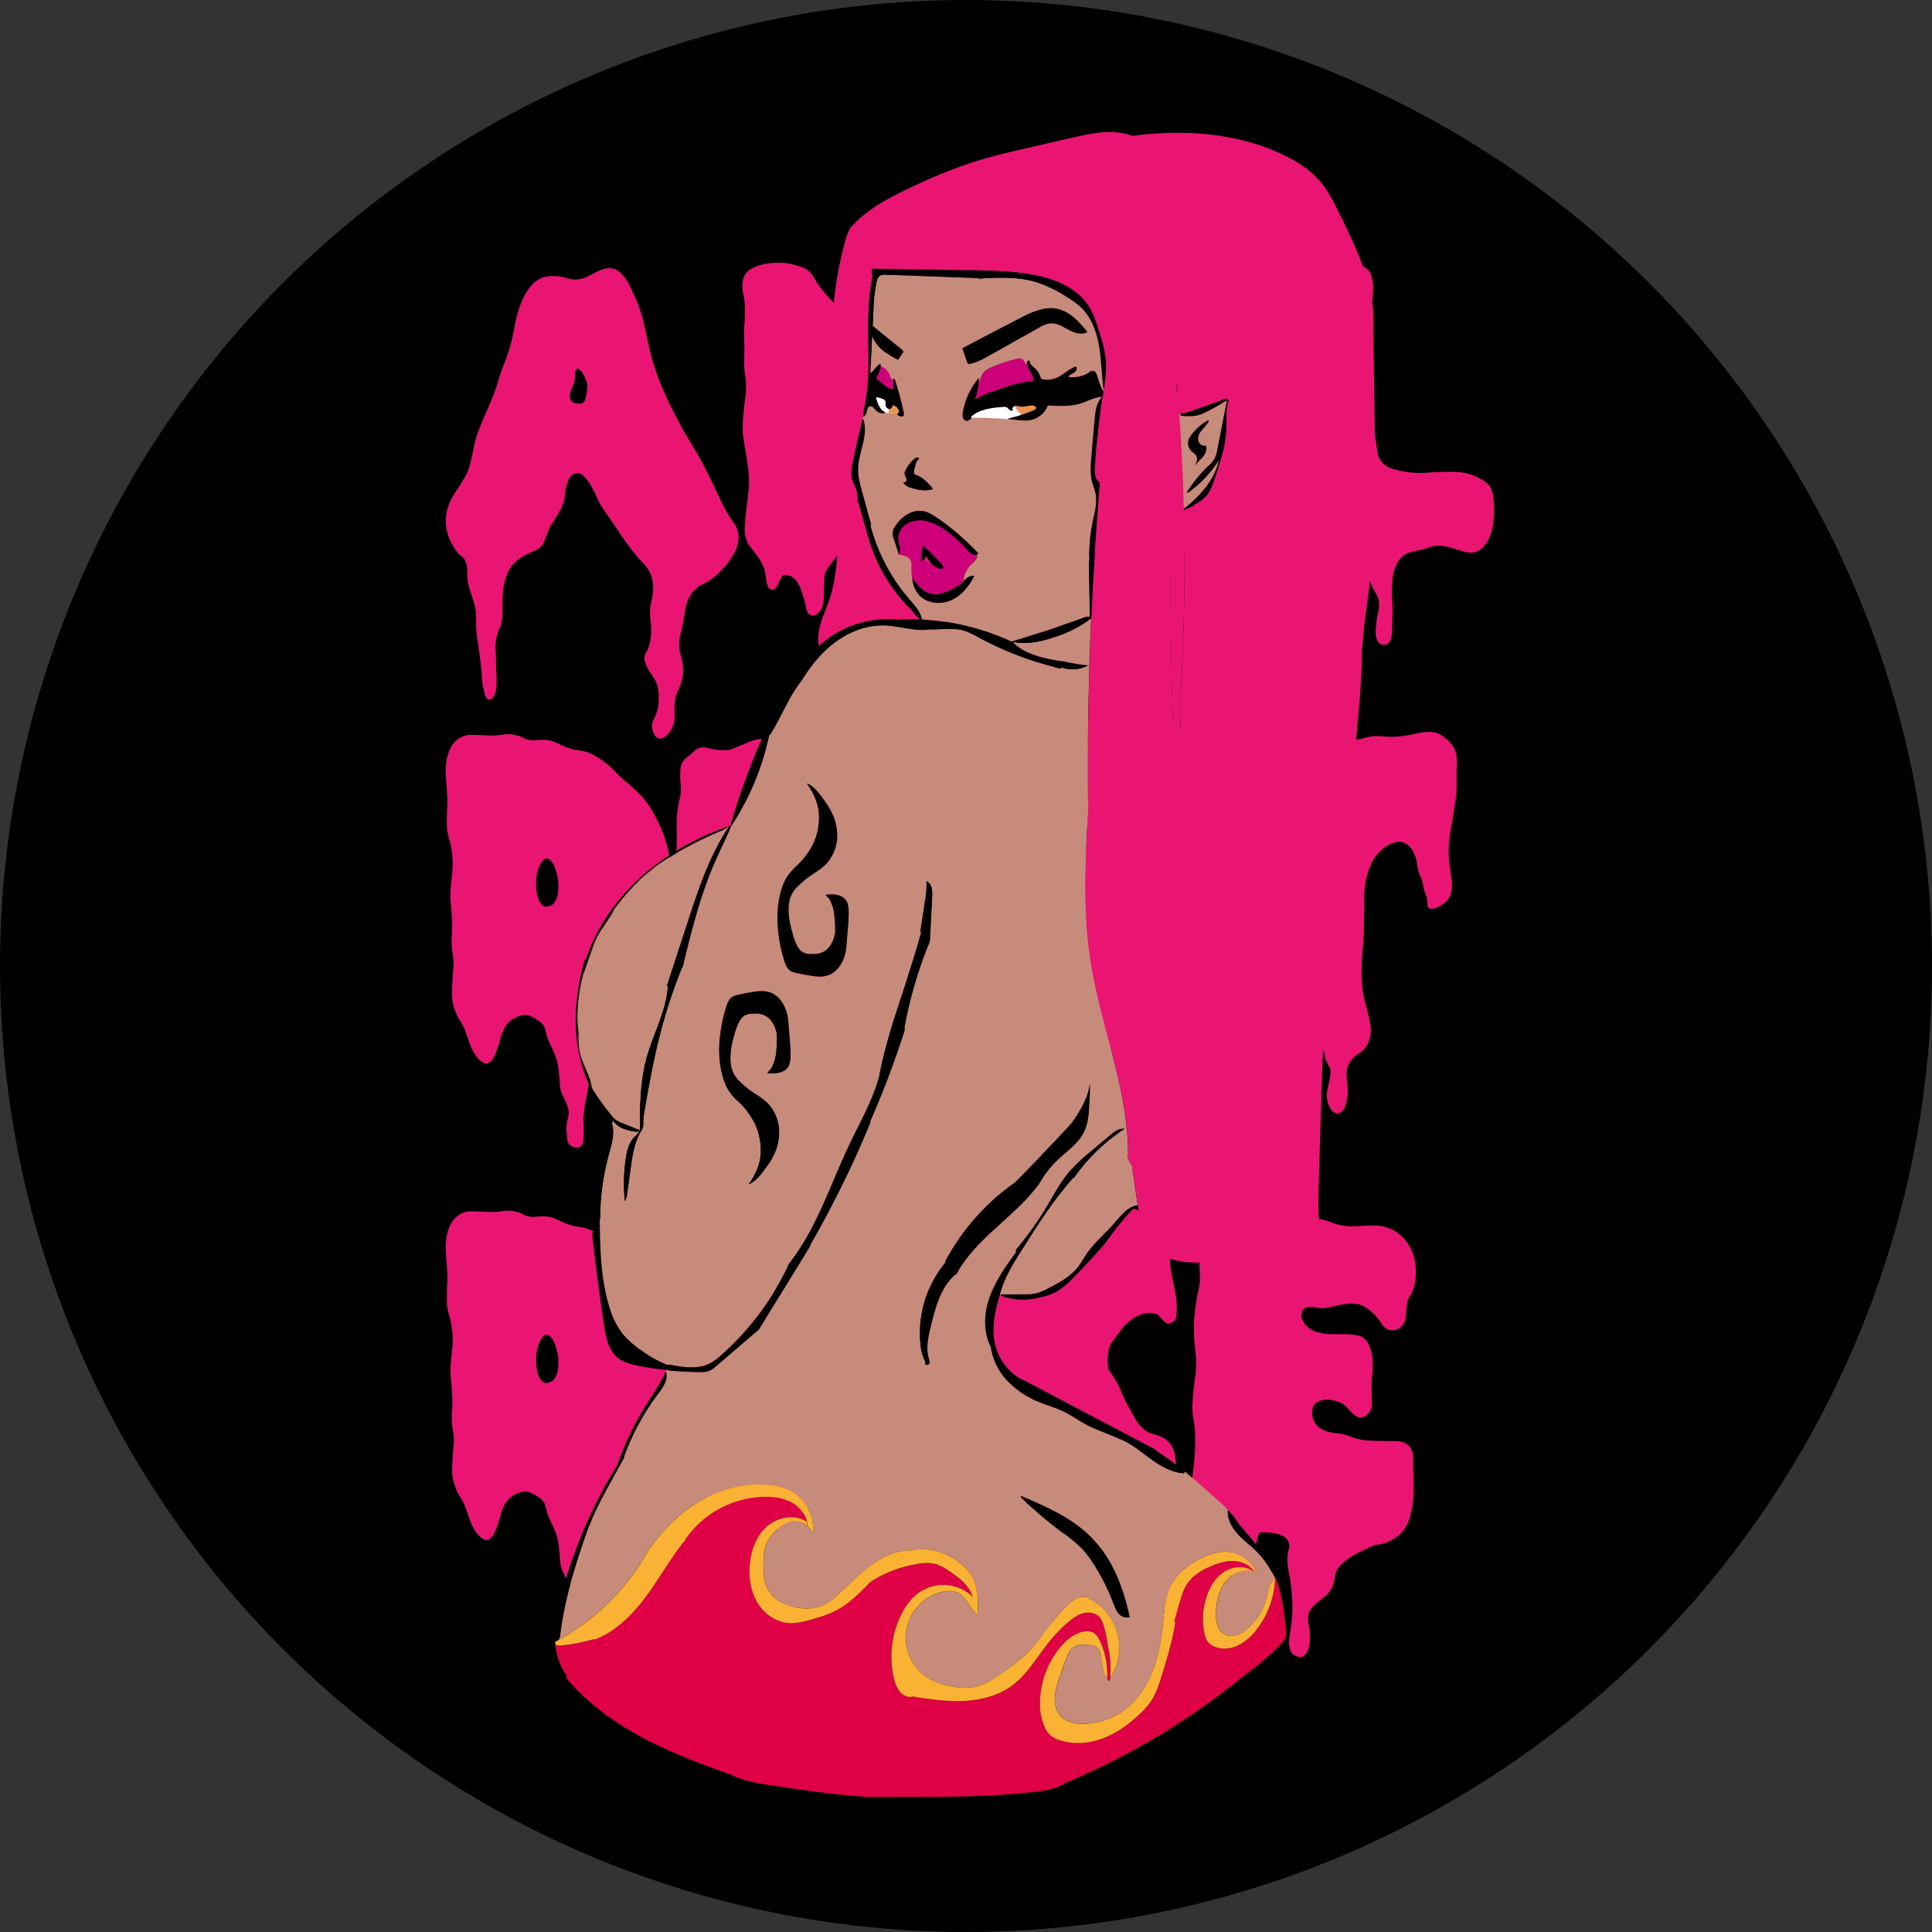 <svg id="Layer_1" data-name="Layer 1" xmlns="http://www.w3.org/2000/svg" viewBox="0 0 1032.19 1032.19"><rect x="0" y="0" width="1032.19" height="1032.19" fill="#333333" stroke="none"/><circle cx="516.09" cy="516.09" r="516.09"/><path d="M747.41,253.45a48.45,48.45,0,0,1,2.54-9q1.69-4.35,3.61-8.69t3.71-8.7a82,82,0,0,0,3.08-8.8,87,87,0,0,1,3.07-8.91,89.61,89.61,0,0,0,3.08-8.91A102,102,0,0,0,769.15,189a67.9,67.9,0,0,1,3.39-12.41,31.88,31.88,0,0,1,6.05-10.07A13.89,13.89,0,0,1,789,162a21.8,21.8,0,0,1,7.74,1,14.88,14.88,0,0,0,11.56-.85c1.27-.64,2.51-1.27,3.71-1.91a35.52,35.52,0,0,1,3.71-1.7,11.72,11.72,0,0,1,4.24-.74,7.5,7.5,0,0,1,4.78,1.59,18.5,18.5,0,0,1,3.6,3.82,28.78,28.78,0,0,1,2.76,4.77c.77,1.7,1.52,3.26,2.23,4.67a71.82,71.82,0,0,1,4.45,12.83q1.49,6.25,3,13.25a128.21,128.21,0,0,0,8.17,24.93,232.23,232.23,0,0,0,12,23.43q2.32,4,4.77,8c1.62,2.61,3.15,5.33,4.56,8.16l2.55,5.09q3.18,6.36,6.15,12.83a82.42,82.42,0,0,0,7.21,12.62,12.89,12.89,0,0,1,2.65,8,18.31,18.31,0,0,1-2.44,8.37A43.44,43.44,0,0,1,877,321.74a30.11,30.11,0,0,1-7.32,4.88,14.68,14.68,0,0,0-6.47,5.72,23.47,23.47,0,0,0-3.07,9.12q-.75,5.31-1.81,9.76a35,35,0,0,0-1.27,6.58,19.44,19.44,0,0,0,.85,6.57,32.25,32.25,0,0,1,1.27,7.11,20.57,20.57,0,0,1-.85,7.1,21,21,0,0,1-1.8,4.77,15.79,15.79,0,0,0-1.59,5,28.28,28.28,0,0,0-.32,5.51,50.85,50.85,0,0,1-.1,5.52,12.08,12.08,0,0,1-1.6,4.77,12.63,12.63,0,0,1-3.18,3.82,4.39,4.39,0,0,1-3.71,1c-1.27-.28-2.26-1.63-3-4a7.93,7.93,0,0,1,.53-6.36,22.09,22.09,0,0,0,2.23-6.15,34.76,34.76,0,0,0,.42-5.62,23.35,23.35,0,0,0-.63-5.62,20.56,20.56,0,0,0-3.4-6.69,20.35,20.35,0,0,1-3.39-6.89,4.67,4.67,0,0,1,.21-3.71,23.44,23.44,0,0,0,1.7-3.5,27.43,27.43,0,0,0,1.48-9.12,37.07,37.07,0,0,0-.31-4.77,35.61,35.61,0,0,1-.32-4.77,22.89,22.89,0,0,1,.42-4.46c.28-1.41.57-2.9.85-4.45a23.16,23.16,0,0,0-.21-9.33,16.86,16.86,0,0,0-4.67-8.06A116.19,116.19,0,0,1,826.52,301q-5.31-7.83-10.39-15.27a26.16,26.16,0,0,1-2.76-5.09,71.9,71.9,0,0,0-3.29-6.57,22.45,22.45,0,0,0-4-5.3,4.49,4.49,0,0,0-4.77-1.28,5.21,5.21,0,0,0-3,2.65,17.33,17.33,0,0,0-1.59,4.46,39.15,39.15,0,0,0-.74,4.88,13.43,13.43,0,0,1-.85,3.92,28.33,28.33,0,0,1-2.65,5.51q-1.59,2.55-3.29,5.31a20,20,0,0,0-2.54,5.3,30.65,30.65,0,0,1-2.34,5.51,8.79,8.79,0,0,1-4.56,3.72,59.75,59.75,0,0,0-5.62,2.65,26.23,26.23,0,0,0-5.51,4.34,16.56,16.56,0,0,0-3.61,6.05,30.13,30.13,0,0,0-1.91,7.85,79.61,79.61,0,0,0-.42,8.27v4.45a21,21,0,0,1-.43,4.24,14.45,14.45,0,0,1-1.16,3.61,14.36,14.36,0,0,0-1.17,3.39,23.49,23.49,0,0,0-.85,7.85c.14,2.83.22,5.52.22,8.06,0,2.26.06,4.46.21,6.58a34.75,34.75,0,0,1-.21,6.57,9.73,9.73,0,0,1-1.07,3.5,4.21,4.21,0,0,1-1.8,2,1.69,1.69,0,0,1-1.91-.42c-.63-.57-1.16-1.84-1.59-3.82a43.58,43.58,0,0,1-1.27-8.48,83.67,83.67,0,0,0-.85-8.48c-.28-2.41-.6-4.81-.95-7.22s-.68-4.87-1-7.42-.21-5.16-.21-7.85a26.8,26.8,0,0,0-1.06-7.63q-.86-3-1.8-5.73a47.65,47.65,0,0,1-1.59-5.72,33.8,33.8,0,0,1-.32-6.05,11.26,11.26,0,0,0-1.38-5.83,5.2,5.2,0,0,0-1.8-2,7.45,7.45,0,0,1-2-1.8q-10.19-13.57-3.82-27.57a49.25,49.25,0,0,1,3.29-5.62q1.8-2.65,3.5-5.62a26.39,26.39,0,0,0,3.71-8.27Q746.35,258.53,747.41,253.45Zm52.17-31.18c-1,2.4-1.16,4.31-.53,5.72s2.23,2.12,4.77,2.12a2.77,2.77,0,0,0,3-2,30.68,30.68,0,0,0,1.06-5,18.8,18.8,0,0,0,.22-2.55,5.73,5.73,0,0,0-.43-2.12c-.14-.42-.42-1.13-.85-2.12a17.28,17.28,0,0,0-1.48-2.76,7.79,7.79,0,0,0-1.7-1.91c-.56-.42-1.13-.21-1.69.64a3.93,3.93,0,0,0-.53,2.44,13.21,13.21,0,0,1-.11,2.86,9.83,9.83,0,0,1-.74,2.44C800.18,220.82,799.86,221.56,799.58,222.27Z" transform="translate(-494.25 -14.47)" style="fill:#ea1573"/><path d="M891.2,238.81q.43-6.15,1.28-12.19a39.67,39.67,0,0,0-.21-12.2,48.57,48.57,0,0,1-.43-9q.21-4.35,0-9a66,66,0,0,1,.11-8.48q.31-4,.32-8.49a40.88,40.88,0,0,0-1-8.37,15.8,15.8,0,0,1,.32-8.38,8.55,8.55,0,0,1,4.13-4.67,23.74,23.74,0,0,1,6.79-2.44,39.2,39.2,0,0,1,7.64-.74,27.06,27.06,0,0,1,6.47.64c2,.42,3.85.92,5.62,1.48a12.62,12.62,0,0,1,5,3.18,20.31,20.31,0,0,1,2.65,3.93,20.22,20.22,0,0,0,2.65,3.92A65.79,65.79,0,0,0,939,175.5a30,30,0,0,1,5.84,8.38,11.32,11.32,0,0,1,1,4,9.1,9.1,0,0,0,1.17,4,29.52,29.52,0,0,0,2.43,3.71q1.38,1.8,2.66,3.5a30.5,30.5,0,0,1,3,4.45,34,34,0,0,0,3.72,5.31,11.39,11.39,0,0,0,4,3.18c1.34.56,2.65-.07,3.92-1.91a6.32,6.32,0,0,0,.95-3.18,38.67,38.67,0,0,0,0-4c-.07-1.42-.17-2.83-.31-4.25s-.22-2.61-.22-3.6a85.8,85.8,0,0,0,0-8.59,102.4,102.4,0,0,1,.22-11.45,46.51,46.51,0,0,1,1.91-10.61q1.47-4.77,5.09-6a23.65,23.65,0,0,1,6.78-1.59,45.45,45.45,0,0,0,7-1.17q3.39-.84,6.68-1.38a24.79,24.79,0,0,1,6.9-.1q10.17,1,13.78,11a14.94,14.94,0,0,1,1,5.62,27.56,27.56,0,0,0,.31,5.41,28.72,28.72,0,0,0,.53,3.5c.22.92.39,1.8.53,2.65s.25,1.77.32,2.76.11,2.12.11,3.39q-.21,4.46-.53,8.81a55.57,55.57,0,0,0,.1,9c.29,3.68.43,7.35.43,11v11a35.81,35.81,0,0,0,1.06,9.12,26,26,0,0,1,.64,8.91,58.29,58.29,0,0,0,.1,12.72q.74,6.58,1.17,12.73a44.86,44.86,0,0,1-2.12,19.51,36.85,36.85,0,0,0-1.7,8.06,26.09,26.09,0,0,1-2.12,8.06,51.27,51.27,0,0,1-4.14,8.16,88.5,88.5,0,0,0-4.56,8.38,27.43,27.43,0,0,0-2.33,8.7,22.18,22.18,0,0,1-2.76,8.69,37.61,37.61,0,0,0-2.54,5.73,19.47,19.47,0,0,0-.85,6.15,17.52,17.52,0,0,0,.85,5.41,34.69,34.69,0,0,1,1.27,5.62,10.29,10.29,0,0,1-.63,6.15,6,6,0,0,1-3.72,3.71c-1.62.5-3.07-.18-4.34-2a5.62,5.62,0,0,1-1.28-3,19.43,19.43,0,0,1-.1-3.61c.07-1.27.14-2.51.21-3.71s.1-2.3.1-3.29a39.89,39.89,0,0,0-1.37-7,30.62,30.62,0,0,1-1.17-7.22,78.09,78.09,0,0,0-1.17-11A31.63,31.63,0,0,0,982.83,323a10.38,10.38,0,0,0-3.82-4.13,40.75,40.75,0,0,1-4.66-3.08,26.46,26.46,0,0,1-5.73-5.83,83.64,83.64,0,0,1-4.77-7.32q-2.24-3.81-4.24-7.74c-1.35-2.62-2.73-5.05-4.14-7.32a16.81,16.81,0,0,1-1.49-3.71c-.42-1.48-.88-3-1.37-4.45a24.3,24.3,0,0,0-1.81-4.14,6.25,6.25,0,0,0-3-2.76c-1.41-.56-2.33-.42-2.75.43a6.69,6.69,0,0,0-.53,3.39,30.52,30.52,0,0,0,.53,4.35,29,29,0,0,0,.63,2.86q1.06,4.45,1.7,9a25.66,25.66,0,0,1-.42,9.22,17.2,17.2,0,0,1-4.25,8.49,68.63,68.63,0,0,0-6.15,7.63,10.89,10.89,0,0,0-1.91,5.2c-.14,1.76-.21,3.6-.21,5.51s0,3.82-.1,5.73A14.74,14.74,0,0,1,933,340a8.69,8.69,0,0,1-2.44,2.65,3.35,3.35,0,0,1-3.71.11c-.85-.43-1.49-1.59-1.91-3.5s-.78-3.43-1.06-4.56c-.43-1.28-.89-2.69-1.38-4.24a24.24,24.24,0,0,0-1.8-4.25,10.09,10.09,0,0,0-2.76-3.18,6.87,6.87,0,0,0-4.24-1.27,2.07,2.07,0,0,0-1.91,1.06,23.79,23.79,0,0,0-1.27,2.44c-.43.92-.85,1.8-1.28,2.65a2.55,2.55,0,0,1-1.91,1.49,1.92,1.92,0,0,1-2.33-.85,8,8,0,0,1-1.17-3c-.21-1.14-.39-2.3-.53-3.5a22.84,22.84,0,0,0-.42-2.65,22.12,22.12,0,0,0-3-6.37c-1.27-1.84-2.69-3.74-4.24-5.72a14.77,14.77,0,0,1-3.5-9.44q.11-4.77.74-10.29c.56-4.1,1-8.13,1.38-12.09a48.45,48.45,0,0,0-.53-12.3q-.86-6.15-1.91-12.19A50.32,50.32,0,0,1,891.2,238.81Z" transform="translate(-494.25 -14.47)" style="fill:#ea1573"/><path d="M1024.61,242.63q-.42-5.73-.74-11.14a65.35,65.35,0,0,1,.32-11.13,18.16,18.16,0,0,1,2.86-8.59c1.62-2.47,3.21-5.06,4.77-7.74a51.15,51.15,0,0,0,3.29-6.47,27,27,0,0,1,3.71-6.26q3-3.81,5.94-7.32a92.14,92.14,0,0,0,5.73-7.52,14,14,0,0,1,4-4.35q2.32-1.59,5.3-3.29a42.82,42.82,0,0,0,5.72-3.61,22.43,22.43,0,0,1,6.37-3.18,40,40,0,0,0,7.1-2.86c2.34-1.2,4.63-2.44,6.9-3.71a26.29,26.29,0,0,1,7.63-2.65,34.82,34.82,0,0,1,8.17-.53,83,83,0,0,1,8.27.84q4.14.65,8,1.49a34.72,34.72,0,0,0,9.33.85,25.48,25.48,0,0,1,9.55,1.48,51.37,51.37,0,0,1,9.33,4.35,41.05,41.05,0,0,1,8.06,6.26,34.84,34.84,0,0,1,4.14,5,44.39,44.39,0,0,0,3.92,5,23.67,23.67,0,0,0,2.65,2.65,10,10,0,0,1,2.23,2.65,10.2,10.2,0,0,1,1.16,7.74,13.13,13.13,0,0,1-3.92,6.89c-1.7,1.56-3.32,3.18-4.88,4.88l-4.66,5.09a7.57,7.57,0,0,0-1.7,2.76c-.43,1.13-.89,2.3-1.38,3.5a14.08,14.08,0,0,1-1.7,3.07,2.92,2.92,0,0,1-2.44,1.28,3.11,3.11,0,0,1-2.12-.75,10.11,10.11,0,0,1-1.59-1.8c-.49-.71-1-1.38-1.48-2a4.12,4.12,0,0,0-2-1.38,9.46,9.46,0,0,0-4.45-.64,10.42,10.42,0,0,1-4.24-.42,6.79,6.79,0,0,1-3.08-2c-.78-.92-1.52-1.83-2.22-2.76a28.82,28.82,0,0,0-2.34-2.65,8,8,0,0,0-3.39-1.91q-7.43-1.91-11,3.4-1.7,2.11-3,4c-.85,1.27-2.33,1.77-4.45,1.48a4.77,4.77,0,0,1-3.4-1.48c-.71-.85-1.91-1.2-3.6-1.06a7.46,7.46,0,0,0-4.46,2.22,17.63,17.63,0,0,0-2.86,4.14,23.42,23.42,0,0,0-1.8,4.88c-.43,1.69-.85,3.18-1.28,4.45a52,52,0,0,0-2,7.53c-.5,2.62-.95,5.2-1.38,7.74a51.64,51.64,0,0,1-1.16,5.52,17.06,17.06,0,0,0-.54,5.72,24.2,24.2,0,0,0,2,6.47,31.83,31.83,0,0,0,3.71,6.26,11.18,11.18,0,0,1,1.8,3.39,10.44,10.44,0,0,0,9.55,6.9,15.06,15.06,0,0,0,7.63-2.12,9.7,9.7,0,0,0,4.35-5.2q1.07-3.18-2.33-5.73a6.61,6.61,0,0,0-3.61-1.38c-1.27-.07-2.26-.88-3-2.44a4.53,4.53,0,0,1,0-3.81,27.39,27.39,0,0,0,1.28-3.4,8.9,8.9,0,0,0,.42-3.81l-.42-3.82a22.18,22.18,0,0,1-.11-3.82,8.84,8.84,0,0,1,1.17-3.82,14.06,14.06,0,0,1,5.51-5.41,19.49,19.49,0,0,1,7.42-2.65,13.44,13.44,0,0,1,4.46-.1c1.41.21,2.89.46,4.45.74a17.86,17.86,0,0,0,5.84-.11,14.7,14.7,0,0,1,5.83.11c2.4.57,4.84,1.13,7.31,1.7a34.08,34.08,0,0,0,7.53.84,17.61,17.61,0,0,1,15.06,7,13.58,13.58,0,0,1,2.23,4.35,20.72,20.72,0,0,1,.85,5.2,32.91,32.91,0,0,1-.21,5.3,28.92,28.92,0,0,1-1,4.67,20,20,0,0,0-.53,3.81q-.1,2.13-.42,4.35a14.14,14.14,0,0,1-1.17,4,4.49,4.49,0,0,1-2.76,2.44,3.41,3.41,0,0,1-3.6-.53c-.43-.35-.89-.71-1.38-1.06a4.79,4.79,0,0,0-1.59-.74,4,4,0,0,0-3.82,1.48,11.9,11.9,0,0,0-1.91,4.14,23.87,23.87,0,0,0-.74,5c-.07,1.7-.11,3-.11,3.82a11.84,11.84,0,0,0,.43,3.5,7.32,7.32,0,0,1,0,3.5,16,16,0,0,1-2.44,6.57c-1.35,2.12-2.58,4.18-3.71,6.15a14.19,14.19,0,0,1-5.41,5.41,19.21,19.21,0,0,1-7.32,2.23,37.45,37.45,0,0,0-9.33,2.23c-2.69,1.06-4,3.42-4,7.1a12.06,12.06,0,0,0,.74,4,10.41,10.41,0,0,1,.53,4.46,66,66,0,0,0-.53,6.68,23.12,23.12,0,0,1-1.17,6.68,58.38,58.38,0,0,1-2.54,7,24.36,24.36,0,0,0-1.91,7,12,12,0,0,0,.21,3.81,29.71,29.71,0,0,1,.53,4.35,12.28,12.28,0,0,1-.42,4,3.54,3.54,0,0,1-2.44,2.44c-1.7.71-3,.81-4,.32a4.82,4.82,0,0,1-2.23-2.33,11.4,11.4,0,0,1-1-3.61,16.41,16.41,0,0,1,0-3.71,51,51,0,0,1,1.17-6.58,21.28,21.28,0,0,0,.53-6.36l-.64-3.39a52.32,52.32,0,0,0-3.82-12.09q-2.54-5.52-4.88-11.67c-.56-1.41-1-2.69-1.37-3.81a5.66,5.66,0,0,0-2.44-3,15.78,15.78,0,0,0-8.17-2.87,26.77,26.77,0,0,1-8.59-2,8.86,8.86,0,0,1-2.33-1.49,2.07,2.07,0,0,0-2.76,0,2.61,2.61,0,0,0-1.06,2.44,15.53,15.53,0,0,0,.21,2.87,7,7,0,0,1-.53,4.56,28.52,28.52,0,0,0-2,4.34,16.36,16.36,0,0,0-1.06,5.94,22.49,22.49,0,0,1-.85,6.15,59.16,59.16,0,0,1-2.44,6.15q-1.38,3-2.44,5.94a15.89,15.89,0,0,0-.74,8.27,46.11,46.11,0,0,1,.74,8.28,36.09,36.09,0,0,1-.21,3.71,11.34,11.34,0,0,1-1,3.6,6.23,6.23,0,0,1-2.12,2.55,5.55,5.55,0,0,1-3.71.74,4.29,4.29,0,0,1-3.5-1.7,6.1,6.1,0,0,1-1-3.39,14.15,14.15,0,0,1,.63-4c.43-1.41.78-2.54,1.06-3.39a11,11,0,0,0,.43-6.68,45.4,45.4,0,0,1-1.28-6.69,24.09,24.09,0,0,1,.32-5.93,11.42,11.42,0,0,0-.53-5.94,18.18,18.18,0,0,0-1.59-3.82,9.92,9.92,0,0,1-1.16-4c-.29-5.09-.53-10.22-.75-15.38s-.6-10.28-1.16-15.37a37,37,0,0,0-2.87-10.82,52,52,0,0,0-5.62-9.76,30.24,30.24,0,0,1-3-4.45,29.46,29.46,0,0,0-3-4.45,20.67,20.67,0,0,0-2.65-3.29,9.93,9.93,0,0,1-2.22-3.71,15.23,15.23,0,0,1-1-8.49A30.93,30.93,0,0,0,1024.61,242.63Z" transform="translate(-494.25 -14.47)" style="fill:#ea1573"/><path d="M1173.71,226.51a73.37,73.37,0,0,1,1.27-11.24q1.07-5.52,1.7-11a42.47,42.47,0,0,0-.21-11.14,73.77,73.77,0,0,1-.85-11.13,72.24,72.24,0,0,1,.53-8.7,45.87,45.87,0,0,1,1.8-8.48,19.13,19.13,0,0,1,2.86-6.26c1.2-1.62,3.22-2.72,6-3.28a18.44,18.44,0,0,1,8.8,0,63.06,63.06,0,0,0,8.59,1.48,44,44,0,0,0,9-.53,19.22,19.22,0,0,1,8.81.53,7,7,0,0,1,4.45,4,17.6,17.6,0,0,1,1.38,6.47,40.69,40.69,0,0,1-.42,7.1q-.54,3.61-.75,5.94a83.65,83.65,0,0,0,0,8.38,26.54,26.54,0,0,1-.85,8.17,37.93,37.93,0,0,0-1.16,8.06,62.3,62.3,0,0,0,.32,8.06,100.84,100.84,0,0,0,1.48,11.13,103.52,103.52,0,0,1,1.49,11.14c.13,1.83.24,3.71.31,5.62a56.61,56.61,0,0,0,.53,5.83c.43,2.69.85,5.62,1.28,8.8a10.85,10.85,0,0,0,4.24,7.53,14.25,14.25,0,0,0,4.56,2.12,47.62,47.62,0,0,0,6.15,1.38,49.58,49.58,0,0,0,6.36.63,38.58,38.58,0,0,0,5.2-.1,154.28,154.28,0,0,1,15.8-.42,29.17,29.17,0,0,1,14.74,4.87,9.46,9.46,0,0,1,3.92,4.35,19.8,19.8,0,0,1,1.17,6.05,2.1,2.1,0,0,0,.11.74,2.37,2.37,0,0,1,.1.74,66,66,0,0,1-.21,8.91,30.1,30.1,0,0,1-2.23,9.33,15.73,15.73,0,0,1-5.09,6.68q-3.29,2.44-9,.74-3-.84-6-1.8a27.73,27.73,0,0,0-6.47-1.17,14.2,14.2,0,0,0-6,1,28.74,28.74,0,0,1-6,1.59q-7,1.07-9.76,5.2a21.56,21.56,0,0,0-3.39,9.75,62.55,62.55,0,0,0-.22,11.56,61.83,61.83,0,0,1,0,10.39V349q0,2.24-.21,4.35a11.53,11.53,0,0,1-1,3.71,3,3,0,0,1-2.44,1.81,3.45,3.45,0,0,1-3.5-1,6.94,6.94,0,0,1-1.49-3.5,18,18,0,0,1-.1-4.35c.14-1.48.28-2.72.42-3.71a29.75,29.75,0,0,1,.85-4.77,15.87,15.87,0,0,0,.42-5.2,12.42,12.42,0,0,0-1.8-5.09,26.34,26.34,0,0,1-2.44-4.87,9.12,9.12,0,0,1-.74-4.14c.07-1.48.14-3,.21-4.56a17,17,0,0,0-.32-4.35,7.37,7.37,0,0,0-2.12-3.71,5.62,5.62,0,0,0-6-1.06,8.54,8.54,0,0,0-4.77,4.24,27.84,27.84,0,0,0-2.65,6.26,63.75,63.75,0,0,0-1.59,6.89,50.07,50.07,0,0,0-.43,6.36,10.2,10.2,0,0,1-2.12,5.94c-1.13,1.56-2.16,2.3-3.08,2.23a3.39,3.39,0,0,1-2.43-1.48,10.94,10.94,0,0,1-1.7-3.4,12.21,12.21,0,0,1-.64-3.71c0-1.56.07-3.18.21-4.88a18.78,18.78,0,0,0-.21-4.88,23.32,23.32,0,0,0-1.16-4.24,22.53,22.53,0,0,1-1.17-4.24c-.57-3.54-2-5.9-4.24-7.11s-4.81-2.5-7.64-3.92a19,19,0,0,1-7.21-7.53,64.14,64.14,0,0,1-4.67-9.86,28.28,28.28,0,0,1-1.16-9.33c.07-3.68.24-6.93.53-9.76q.42-4.67,1-9t.75-8.81q.42-5.5.31-10.92T1173.71,226.51Z" transform="translate(-494.25 -14.47)" style="fill:#ea1573"/><path d="M735.11,488q.42-4.45.84-8.59a38.29,38.29,0,0,0-.21-9,39.38,39.38,0,0,0-1.59-8,26.26,26.26,0,0,1-1.16-7.95c0-3,.06-6,.21-9.12a62.13,62.13,0,0,0-.21-8.91c-.15-2.26-.32-4.66-.53-7.21a32.64,32.64,0,0,1,.21-7.53,25.76,25.76,0,0,1,2-7,14.23,14.23,0,0,1,4.67-5.62,11.78,11.78,0,0,1,7.32-2q4.33.11,8,.32a38,38,0,0,0,8-.43,17.65,17.65,0,0,1,7.74.43,13.39,13.39,0,0,1,3.08,1.16,12.88,12.88,0,0,0,3.07,1.17,13.85,13.85,0,0,0,4.14.21,39.83,39.83,0,0,1,4.14-.21,17.15,17.15,0,0,1,7.63,2,43.58,43.58,0,0,0,7.85,3.08,37.49,37.49,0,0,0,3.71.64,18.76,18.76,0,0,1,3.71.84,27.61,27.61,0,0,1,6.15,3,55.09,55.09,0,0,1,5.73,4.25c1.27,1.13,2.47,2.3,3.61,3.49s2.33,2.37,3.6,3.5q5.09,4.24,8.8,7.85a45.17,45.17,0,0,1,7.11,9.33,74.14,74.14,0,0,1,8.69,21.85,68.73,68.73,0,0,1,1.49,16A76.15,76.15,0,0,1,850.49,502a37.46,37.46,0,0,1-2.87,8.06q-1.8,3.62-4.13,7.42l-1.91,2.65c-.57.78-1.27,1.67-2.12,2.66a14.3,14.3,0,0,0-1.91,3.28c-.43,1.06-.92,2.23-1.49,3.5a49,49,0,0,1-4.45,8.17,57.1,57.1,0,0,1-5.73,7.32,34.91,34.91,0,0,1-3.6,3.5,18.83,18.83,0,0,0-3.4,3.71,25.62,25.62,0,0,0-2,4c-.64,1.55-1.24,3-1.8,4.45a9.76,9.76,0,0,0-.43,1c-.14.35-.28.67-.42.95q-1.07,3-2.12,6.15T810.19,575a25.62,25.62,0,0,0-.85,7.95,50.64,50.64,0,0,1-.21,8c-.43,3.39-1,6.82-1.7,10.28a86.41,86.41,0,0,0-1.48,10.5c0,.71,0,1.77.1,3.18s.11,2.87.11,4.35-.08,2.9-.21,4.24a6.14,6.14,0,0,1-.85,2.87,3.39,3.39,0,0,1-3,1.16,5.3,5.3,0,0,1-3.18-1.16,4.36,4.36,0,0,1-1.59-3.18c-.08-1.28-.18-2.48-.32-3.61a18.52,18.52,0,0,1,.63-7.42,10.56,10.56,0,0,0-.42-7.21c-.71-1.84-1.48-3.61-2.33-5.31a14.41,14.41,0,0,1-1.49-5.51q-.21-4-.74-8.38a30.28,30.28,0,0,0-2-8c-.7-1.7-1.45-3.33-2.22-4.88a37.6,37.6,0,0,1-2-4.88c-.42-1.56-.78-2.9-1.06-4a7,7,0,0,0-2.33-3.39,31.43,31.43,0,0,0-5.2-3.18,7.5,7.5,0,0,0-5.83-.21,13.74,13.74,0,0,0-5.3,2.86,13.44,13.44,0,0,0-3.61,5,21.41,21.41,0,0,0-1.48,4.14c-.43,1.62-.92,3.29-1.49,5a40.69,40.69,0,0,1-1.91,4.78,7.54,7.54,0,0,1-2.75,3.28,2.62,2.62,0,0,1-2.87,0,10.44,10.44,0,0,1-3-2.44,19.82,19.82,0,0,1-2.43-3.5,27,27,0,0,1-1.49-3c-.42-1.13-.85-2.33-1.27-3.6s-.85-2.48-1.27-3.61a25.87,25.87,0,0,0-2.87-5.94,27.07,27.07,0,0,1-2.86-5.72,25.89,25.89,0,0,1-1.7-10.5q.21-5.62.64-10.71a32.6,32.6,0,0,0-.43-10.39,39.31,39.31,0,0,1-.31-8.7,72.49,72.49,0,0,0,.1-8.7q-.21-4.23-.63-8.48A45.71,45.71,0,0,1,735.11,488Zm46.66-9.12a19.7,19.7,0,0,0-1.06,6.05,27.71,27.71,0,0,0,.53,7.42,11.72,11.72,0,0,0,2.54,5.51c1.2,1.35,2.93,1.38,5.2.11a2.93,2.93,0,0,0,1.06-.74l.63-1a7.68,7.68,0,0,0,1.49-3.6,28.21,28.21,0,0,0,.42-5,24.16,24.16,0,0,0-.63-5.4,33.4,33.4,0,0,0-1.49-4.88q-1.69-3.82-4-4.24C784.88,472.89,783.32,474.8,781.77,478.9Z" transform="translate(-494.25 -14.47)" style="fill:#ea1573"/><path d="M857.48,498.2a15,15,0,0,0-.21-7.53,66.12,66.12,0,0,1-1.69-7.53,36.27,36.27,0,0,1-.32-8.37c.21-2.76.38-5.55.53-8.38q.21-4.87,0-9.44a50.4,50.4,0,0,1,.42-9.23,56,56,0,0,1,1.27-7,20.31,20.31,0,0,0,.43-7.22,48.62,48.62,0,0,1-.11-8.48q.32-3.82,4.35-6.57c.71-.57,1.59-1.35,2.65-2.34a9.62,9.62,0,0,1,2.65-1.91,7.52,7.52,0,0,1,4.88-.1,37.06,37.06,0,0,0,5.09.95q2.55.21,4.56.21a10.56,10.56,0,0,0,4.35-1.06c2.83-1.13,5.65-2.29,8.48-3.5a18.28,18.28,0,0,1,8.91-1.38,8,8,0,0,1,6.68,3.93,18.51,18.51,0,0,1,2.33,8.06,37.42,37.42,0,0,1-.53,9.33c-.56,3.18-1.06,5.69-1.48,7.53a20,20,0,0,1-1.38,4.24,19.59,19.59,0,0,0-1.38,4.24,7.56,7.56,0,0,0,.32,5q1,1.8,2.65,4.35a10.68,10.68,0,0,1,1.91,5,21,21,0,0,1-.11,4.77c-.21,1.56-.42,3.18-.63,4.88a15,15,0,0,0,.32,5.3c.42,2.27.81,4.28,1.16,6.05a25,25,0,0,1,.32,6.25,29.69,29.69,0,0,0,0,5q.21,2.44.21,4.77a16.38,16.38,0,0,1-.63,4.67,15.2,15.2,0,0,0-.64,4.45,6.45,6.45,0,0,0,2.55,5.51q2.54,1.92,5.93.22a24.69,24.69,0,0,0,5.09-3.18,12,12,0,0,0,3-5.09,52.3,52.3,0,0,0,1.7-5.09,13.24,13.24,0,0,0,.21-5.31q-.42-3.18-.74-6.25a26.29,26.29,0,0,1,.11-6.26,49.14,49.14,0,0,0,.21-7.74c-.14-2.34-.43-4.91-.85-7.74-.28-2-.5-3.64-.64-5a37.77,37.77,0,0,1-.21-3.92,18.68,18.68,0,0,1,.43-3.93c.28-1.34.63-2.93,1.06-4.77a20.88,20.88,0,0,0,.74-6.36q-.1-3.39-.53-6.58a25.23,25.23,0,0,0-1.59-6.25,9,9,0,0,1-.11-6.26,13.42,13.42,0,0,1,2.55-4.77,9.16,9.16,0,0,1,4.45-2.86c1.13-.29,2.15-.57,3.08-.85a10.45,10.45,0,0,1,3.07-.43,8.1,8.1,0,0,1,3.61,1,17.17,17.17,0,0,0,3.81,1.38,16.94,16.94,0,0,0,7.64-.53,23.39,23.39,0,0,1,7.85-1,7.14,7.14,0,0,1,4.13,1.38,7.73,7.73,0,0,1,2.12,2.86,18.05,18.05,0,0,1,1.17,3.93,44.51,44.51,0,0,0,1.06,4.35,36.46,36.46,0,0,1,1.59,5.93c.35,2,.67,4,1,6.15.56,4,1.06,7.29,1.48,10a45.78,45.78,0,0,0,3,9.76,30.91,30.91,0,0,1,2,12.62q-.33,6.47-.32,13c0,1.56.07,3.22.21,5a19.37,19.37,0,0,1-.21,5v.21a40.55,40.55,0,0,1-1.59,7.74,19.78,19.78,0,0,0-.75,8c.29,2.26.46,4.49.54,6.68s0,4.49-.11,6.89a87,87,0,0,1-7.42,30.76,16.24,16.24,0,0,1-4.56,5.94c-2.06,1.69-4,3.32-5.84,4.87a24.36,24.36,0,0,1-2.12,1.91,4.41,4.41,0,0,0-1.48,2.34,6,6,0,0,0-.43,3.18,8,8,0,0,1-.21,3.18,4.77,4.77,0,0,1-1.8,2.44,14.44,14.44,0,0,1-2.55,1.27c-.92.35-1.84.74-2.75,1.17a5.22,5.22,0,0,0-2.23,1.9q-1.27,1.69-1.38,5.63t-.11,7.95a25.92,25.92,0,0,1-.84,7q-.85,3-3.61,3a4,4,0,0,1-3.61-1.59,8.08,8.08,0,0,1-1.27-3.71,14.47,14.47,0,0,1,.21-4.25,31.77,31.77,0,0,1,.85-3.39,16.6,16.6,0,0,0,.53-9,18.44,18.44,0,0,0-3.71-8.38,31.35,31.35,0,0,1-2.33-3.61,10.11,10.11,0,0,1-1.27-4c-.15-.85-.32-1.73-.53-2.65a7.2,7.2,0,0,0-1-2.33,2.22,2.22,0,0,0-1.7-1.06,4.32,4.32,0,0,0-2.75,1.16,7.48,7.48,0,0,0-2.76,3.93,20.82,20.82,0,0,0-1.27,4.77,33,33,0,0,0,.1,7.95,27.61,27.61,0,0,1-.1,8c-.71,4.94-1.56,10-2.55,15.06a60.59,60.59,0,0,0-1.06,15c.14,1.42.28,2.69.43,3.82a33.54,33.54,0,0,1,.21,3.82,3.63,3.63,0,0,1-2.34,3.71q-2.32,1-4.24-1.38a10,10,0,0,1-2.33-5.94,32.13,32.13,0,0,1,.42-7.21c.43-2.54.85-5.05,1.28-7.53a28.28,28.28,0,0,0,.42-6.68c-.28-2.12-.64-4.21-1.06-6.25s-.78-4.07-1.06-6a23.44,23.44,0,0,0-1.06-5,10.23,10.23,0,0,1-.43-5c.14-.71.36-2,.64-3.81a23.53,23.53,0,0,0,.21-5.41,8.75,8.75,0,0,0-1.38-4.35c-.77-1.13-2.08-1.42-3.92-.85a5.54,5.54,0,0,0-2.23,2.12,15.45,15.45,0,0,0-1.59,2.76,7.16,7.16,0,0,0-.31,3.71,6,6,0,0,1-.54,3.71,36.47,36.47,0,0,1-2.75,4.56,10.57,10.57,0,0,0-1.49,5,51.28,51.28,0,0,1-.85,6.89,35.41,35.41,0,0,0-.63,6.68c0,.56,0,1.62-.11,3.18a22.83,22.83,0,0,1-.63,4.46,7,7,0,0,1-1.7,3.28c-.78.78-1.8.6-3.08-.53a3.87,3.87,0,0,1-1.27-2.75,25.41,25.41,0,0,1-.1-4.14c.06-1.48.17-2.94.31-4.35a13.53,13.53,0,0,0,0-3.39c-.28-1.14-.6-2.23-.95-3.29a11.82,11.82,0,0,0-1.59-3.07,19.08,19.08,0,0,0-2.33-2.34,6.75,6.75,0,0,1-1.91-2.54,11,11,0,0,1-.64-3.5c0-1.06,0-2.12.11-3.18s.1-2.16.1-3.29a9.67,9.67,0,0,0-.63-3.39,15.59,15.59,0,0,0-3.61-5.94,58.68,58.68,0,0,1-4.67-5.31,15.87,15.87,0,0,1-2-3.5,40.29,40.29,0,0,0-1.8-3.71c-1.14-2-2.3-4-3.5-6a25.53,25.53,0,0,1-2.65-6,41.89,41.89,0,0,1-.85-5.72,45.39,45.39,0,0,0-.85-5.73q-1.06-5.29-2.33-10.5a65.72,65.72,0,0,1-1.7-10.71,15.35,15.35,0,0,1,.32-5Q856.84,501.17,857.48,498.2Z" transform="translate(-494.25 -14.47)" style="fill:#ea1573"/><path d="M994.71,445v-5.84q0-3.28.21-6.78a64.65,64.65,0,0,1,.74-6.68,17.4,17.4,0,0,1,1.81-5.52,28.93,28.93,0,0,1,10.07-10.39,45.86,45.86,0,0,1,13.57-5.52,75.69,75.69,0,0,1,15.06-1.9q7.74-.21,14.74,0a39,39,0,0,1,6.68,1.06,44.92,44.92,0,0,1,6.79,2.22q3.28,1.38,6.26,3t5.51,3.08c2,1.13,3.89,2.16,5.73,3.07a22.32,22.32,0,0,1,4.88,3.29,17.55,17.55,0,0,1,2.86,2.65,23.67,23.67,0,0,0,2.65,2.65,11.48,11.48,0,0,0,3.5,1.49,9.33,9.33,0,0,1,3.29,1.48,8.61,8.61,0,0,1,2.76,2.76,18.1,18.1,0,0,1,1.9,3.61,10,10,0,0,1,.64,7.84,16.33,16.33,0,0,1-1.7,3.61c-.7,1.13-1.48,2.26-2.33,3.39s-1.66,2.27-2.44,3.4a10.09,10.09,0,0,0-1.59,3.81,31.37,31.37,0,0,0-.85,7.11,25,25,0,0,1-1.06,7.1,6.18,6.18,0,0,1-1.59,2.44,2.77,2.77,0,0,1-3.07.53,3.17,3.17,0,0,1-1.91-2.22,16,16,0,0,0-1.06-2.87,9.66,9.66,0,0,0-1.38-2.86,7.9,7.9,0,0,0-2.86-1.17,10.32,10.32,0,0,1-2.55-1.27,5.14,5.14,0,0,1-1.48-1.91,47.62,47.62,0,0,0-4.67-7.1,36.15,36.15,0,0,0-6.15-6.15,25.26,25.26,0,0,0-7.42-4,18.06,18.06,0,0,0-8.49-.75q-4.24.65-5.62,3.18t1.59,6.16a14.67,14.67,0,0,0,6.68,5.19l8,3.29a25.55,25.55,0,0,1,8.06,4.35q3.18,2.65,6.78,5.83c2.69,2.41,5.34,4.84,8,7.32a44.34,44.34,0,0,1,6.89,8.37,19,19,0,0,1,2.54,3.72q1.07,2,2.13,3.92,1.47,3,2.75,6.26a46,46,0,0,0,3,6.25,54,54,0,0,0,4.67,8.06,15.06,15.06,0,0,1,2.54,8.91,22,22,0,0,1-1.37,7.85,77.6,77.6,0,0,0-2.44,7.42,56.8,56.8,0,0,1-2.66,8.06c-1.06,2.55-2.15,5-3.28,7.43a61.84,61.84,0,0,0-3.08,6.68,26,26,0,0,1-3.71,6.47,64.36,64.36,0,0,0-4.35,6.78,64.51,64.51,0,0,1-4.35,6.79,26.93,26.93,0,0,0-3.28,7.42q-.75,3.18-1.81,8.06c-.14.71-.31,1.84-.53,3.4s-.67,2.54-1.38,3a2.65,2.65,0,0,1-2.12.31,2.74,2.74,0,0,1-1.37-1.16,11.74,11.74,0,0,1-1-1.91c-.28-.71-.5-1.28-.64-1.7a14.53,14.53,0,0,1-.74-3.71,7.42,7.42,0,0,0-1.16-3.5,4.82,4.82,0,0,0-2.76-2,5.18,5.18,0,0,0-3.08.31,8.55,8.55,0,0,0-2.86,1.91,12.86,12.86,0,0,0-2.12,2.76,16.91,16.91,0,0,0-2.12,6.36,51.38,51.38,0,0,1-1.27,6.58,22.89,22.89,0,0,1-2.44,5.51,51.78,51.78,0,0,0-2.87,5.09,12,12,0,0,0-1.27,6.26q.21,3.29.43,6.47a46.28,46.28,0,0,1-.64,13.15,16.54,16.54,0,0,1-1.27,3.07c-.57,1.06-1.63,1.52-3.19,1.38s-2.22-1-2.43-2-.46-2.16-.75-3.29a21.9,21.9,0,0,1,.11-7.74,60.69,60.69,0,0,0,.95-8.17,45.7,45.7,0,0,0-.31-8.16q-.54-4.14-1-8c0-.56,0-1.55-.1-3s-.18-3-.32-4.87-.32-3.72-.53-5.63a39.6,39.6,0,0,0-1-5.4c-1.13-3.68-2.69-5.38-4.66-5.09a2.78,2.78,0,0,0-1.49,1.16c-.28.5-.6,1-1,1.59a4.73,4.73,0,0,1-1.28,1.38,2.58,2.58,0,0,1-2.22.11,4.1,4.1,0,0,1-3.4-2.76c-.56-1.56-1.13-3.11-1.69-4.67q-1.28-2.53-2.34-5.3a21.91,21.91,0,0,0-2.75-5.09,51,51,0,0,0-4.67-5.62c-1.7-1.77-3.39-3.57-5.09-5.41q-3.18-3.81-5.62-7.1a57.66,57.66,0,0,1-4.77-7.74,32.85,32.85,0,0,0-5-7.11,26.61,26.61,0,0,1-4.77-7.32,55.69,55.69,0,0,1-2.76-5.4,14.88,14.88,0,0,1-1.27-6,8,8,0,0,1,1.59-4.77,18.94,18.94,0,0,1,3.93-4,29.93,29.93,0,0,1,4.87-3.08c1.7-.85,3.26-1.55,4.67-2.12a49.43,49.43,0,0,1,8-2.22q3.93-.75,8.17-1.81a9.3,9.3,0,0,0,3.18-1.16c1.13-.64,2.33-1.24,3.61-1.81a22,22,0,0,1,3.71-1.27,6,6,0,0,1,3.5.21q2.32,1.07,3.29,4.67a37.73,37.73,0,0,0,2,5.94,16.35,16.35,0,0,1,1.06,2.75,17.86,17.86,0,0,0,6.79,9.55,10.28,10.28,0,0,0,8.69,1.27,11.07,11.07,0,0,0,6.47-4,13.4,13.4,0,0,0,2.65-6.68,20.77,20.77,0,0,0-.53-7.53,19.92,19.92,0,0,0-3.07-6.79,17.29,17.29,0,0,0-2.23-2.22,16.7,16.7,0,0,1-2.23-2.23,18.93,18.93,0,0,1-1.8-2,3.31,3.31,0,0,0-1.16-1.07,8.33,8.33,0,0,0-1.49-.53c-.57-.13-1.34-.28-2.33-.42q-3.82-.84-7.85-1.59t-8.06-1.8a6.53,6.53,0,0,1-2.23-.85,5.24,5.24,0,0,1-.85-.85c-.21-.28-.46-.6-.74-.95a13.22,13.22,0,0,0-1.69-1.6c-.85-.56-1.53-1-2-1.27a2.83,2.83,0,0,0-1.38-.42,10,10,0,0,0-1.38.1,6.6,6.6,0,0,1-2-.1q-3-.42-7.11-1a19.07,19.07,0,0,1-7.1-2.22,5.65,5.65,0,0,1-2.12-2.55,10.81,10.81,0,0,1-.53-2.76c-.08-1-.11-2-.11-3.18a8.8,8.8,0,0,0-.85-3.6Q997.9,459,996.3,455A27.07,27.07,0,0,1,994.71,445Z" transform="translate(-494.25 -14.47)" style="fill:#ea1573"/><path d="M1117.3,446.24a8.65,8.65,0,0,0-1.27-3.61,18.53,18.53,0,0,1-1.7-3.39,15,15,0,0,1-.85-3.92,27.12,27.12,0,0,0-.64-3.93,55.93,55.93,0,0,1-.95-9.12q-.11-4.66-.11-9.54c0-4.38,1-7.18,2.87-8.38s4.91-1.45,9-.74a23.26,23.26,0,0,1,4.45,1.27c1.42.57,2.83,1.17,4.25,1.8a24.36,24.36,0,0,0,4.24,1.49,11.31,11.31,0,0,0,4.66.1,7,7,0,0,0,3.5-1.69,7.31,7.31,0,0,1,3.72-1.7,15.65,15.65,0,0,1,6.25,0q3.29.64,6.26,1.06c3.53.29,6.86.71,10,1.27a20.4,20.4,0,0,0,10-.84,20.43,20.43,0,0,1,8.27-.85,66,66,0,0,1,8.38,1.38q4.13.94,8.37,2a34.76,34.76,0,0,0,8.49,1.06,30.47,30.47,0,0,0,9-1.27,23.51,23.51,0,0,1,9-.85,51,51,0,0,0,8.7.11,62.05,62.05,0,0,0,8.7-1.38,36.44,36.44,0,0,1,8.48-1.06,11.87,11.87,0,0,1,7.64,3,17.8,17.8,0,0,1,5.4,6.25,18.35,18.35,0,0,1,1.17,8.17q-.21,4.45-.11,9.33a56.53,56.53,0,0,1-.53,9.33c-.84,5.8-1.77,11.39-2.75,16.76a61.09,61.09,0,0,0-.64,17c.28,2.68.67,5.55,1.17,8.59a18.41,18.41,0,0,1-.53,8.59,9.32,9.32,0,0,1-2.55,3.71,16,16,0,0,1-4.13,2.86,7.21,7.21,0,0,1-3.93.85c-1.13-.14-1.69-.92-1.69-2.33v-.22a13,13,0,0,0-1-5.19,20.35,20.35,0,0,1-1.38-5,15.37,15.37,0,0,0-1.48-4.77,15.16,15.16,0,0,1-1.49-5A20.55,20.55,0,0,0,1249,469a10.08,10.08,0,0,0-4.35-4.14,8,8,0,0,0-5.3-.31,15.62,15.62,0,0,0-5.62,2.86,27.78,27.78,0,0,0-3.93,3.82,19.91,19.91,0,0,0-3.07,5.09,41.22,41.22,0,0,0-3.61,16.65q0,8.37-.21,16.86a101.21,101.21,0,0,1-.53,10.39c-.35,3.39-.57,6.79-.64,10.18s0,6.79.22,10.18a46.42,46.42,0,0,0,1.8,10.18,97.14,97.14,0,0,1,2.54,10.71,17,17,0,0,1-1.48,10.93,13.25,13.25,0,0,1-4.77,5.09,14.29,14.29,0,0,0-4.77,4.66,11.76,11.76,0,0,0-1.38,4,17.52,17.52,0,0,0-.11,4.35l.42,4.45a22.58,22.58,0,0,1,0,4.35,40.1,40.1,0,0,1-.84,4.88,7.8,7.8,0,0,1-2.34,4.24,3.71,3.71,0,0,1-2.75.85,3.83,3.83,0,0,1-2.23-1.27,10.8,10.8,0,0,1-1.7-2.65,11.42,11.42,0,0,1-.95-2.87,12.62,12.62,0,0,1-.21-4,29.6,29.6,0,0,1,.63-3.71c.28-1.2.57-2.44.85-3.71a18.72,18.72,0,0,0,.42-4,4.79,4.79,0,0,0-.63-2.65,14.73,14.73,0,0,1-1.27-2.44,10.55,10.55,0,0,1-1.28-4.24,5.54,5.54,0,0,0-1.91-3.82q-2.12-2.11-3,0a20.86,20.86,0,0,0-1.16,5.73q-.32,3.6-.32,7.31a16.48,16.48,0,0,1-.42,4.78q-1.28,3.6-2.87,7.84a17.92,17.92,0,0,0-1.16,8.28,52.42,52.42,0,0,0,1.48,8.9,26,26,0,0,1,.43,9.55,38.07,38.07,0,0,1-1,4.56,20.94,20.94,0,0,1-2,4.35,10.43,10.43,0,0,0-1.49,4.87,40.31,40.31,0,0,0,.43,5.31,42.38,42.38,0,0,1,.21,4.66,18.72,18.72,0,0,1-.74,5.41,5.12,5.12,0,0,1-2.44,3.29c-1.14.56-2.62-.07-4.46-1.91a7.06,7.06,0,0,1-1.91-3.82,28.18,28.18,0,0,1-.42-5c0-1.77,0-3.54.1-5.3a12.49,12.49,0,0,0-.53-4.56,28.57,28.57,0,0,1-1.16-4.67,18,18,0,0,1,.1-5.09c.29-2,.6-4,1-5.94s.67-4,1-5.94q.43-2.34.85-5.41a9.42,9.42,0,0,0-.85-5.62c-1.13-2.4-2.37-4.74-3.71-7a32.27,32.27,0,0,0-5-6.36,26.92,26.92,0,0,0-5.52-3.92,14.8,14.8,0,0,1-5.09-4.56,18.76,18.76,0,0,1-2.75-6,34.48,34.48,0,0,1-1.06-6.78,45.43,45.43,0,0,1,.1-7c.21-2.34.39-4.56.53-6.68.28-3.4.67-6.75,1.17-10.08a71.9,71.9,0,0,0,.74-10.5,75,75,0,0,0-.74-10.5,34.9,34.9,0,0,1,.1-10.5q.86-5.08,1.91-10.39a21.47,21.47,0,0,0-.42-10.39q-.65-2.55-1.17-5.41a29.09,29.09,0,0,1-.53-5.2,14.86,14.86,0,0,1,.64-4.13c.42-1.49.77-3,1.06-4.67a17,17,0,0,0,.21-4.56,5.37,5.37,0,0,0-1.91-3.6q-2.34-1.92-4-1.59a4.82,4.82,0,0,0-3,2,12,12,0,0,0-1.91,3.92,15.33,15.33,0,0,0-.63,4.14,13.74,13.74,0,0,0,.21,4.24,10.81,10.81,0,0,1,0,4.24,23.07,23.07,0,0,1-1.27,3.61c-.57,1.27-1.14,2.48-1.7,3.61a23.38,23.38,0,0,1-2,3.6c-.78,1.13-1.53,2.26-2.23,3.39a7.85,7.85,0,0,0-1.49,3.93,30.69,30.69,0,0,1-.42,4.35,7.73,7.73,0,0,1-2.33,4.24,6.16,6.16,0,0,1-3.82,1.59,6.07,6.07,0,0,1-3.92-1.17,7.31,7.31,0,0,1-2.66-3.82,15.14,15.14,0,0,1-.74-4,29.42,29.42,0,0,0-.53-4.24,16.83,16.83,0,0,0-1.27-4.13,10.08,10.08,0,0,1-.85-4.35,19.74,19.74,0,0,0-1.7-8.48,10.53,10.53,0,0,0-1.06-1.7,8.18,8.18,0,0,1-1.06-1.91,3.7,3.7,0,0,1-.21-2.12,2.92,2.92,0,0,0-.21-1.91,5.54,5.54,0,0,0-2.33-2.76,8.34,8.34,0,0,1-2.76-2.75q-2.13-3.39-.64-8.06a8.24,8.24,0,0,1,1.38-3.4,8.27,8.27,0,0,0,1.38-3.18,37.54,37.54,0,0,0,.74-4.13A16.91,16.91,0,0,0,1117.3,446.24Z" transform="translate(-494.25 -14.47)" style="fill:#ea1573"/><path d="M735.11,742.54c.28-3,.56-5.84.84-8.59a38.38,38.38,0,0,0-.21-9,39.15,39.15,0,0,0-1.59-7.95,26.32,26.32,0,0,1-1.16-8c0-3,.06-6,.21-9.12A62,62,0,0,0,733,691c-.15-2.26-.32-4.67-.53-7.21a32.61,32.61,0,0,1,.21-7.53,25.56,25.56,0,0,1,2-7,14.16,14.16,0,0,1,4.67-5.62,11.72,11.72,0,0,1,7.32-2q4.33.11,8,.32a38,38,0,0,0,8-.43,17.65,17.65,0,0,1,7.74.43,13,13,0,0,1,3.08,1.17,12,12,0,0,0,7.21,1.37,39.83,39.83,0,0,1,4.14-.21,17.18,17.18,0,0,1,7.63,2,43.51,43.51,0,0,0,7.85,3.07,34.77,34.77,0,0,0,3.71.64,18.12,18.12,0,0,1,3.71.85,27.18,27.18,0,0,1,6.15,3,53.59,53.59,0,0,1,5.73,4.24q1.9,1.7,3.61,3.5t3.6,3.5q5.09,4.25,8.8,7.85a44.64,44.64,0,0,1,7.11,9.33,74.19,74.19,0,0,1,8.69,21.84,68.82,68.82,0,0,1,1.49,16,76.15,76.15,0,0,1-2.33,16.43,37.46,37.46,0,0,1-2.87,8.06c-1.2,2.41-2.58,4.88-4.13,7.43l-1.91,2.65c-.57.78-1.27,1.66-2.12,2.65a14.35,14.35,0,0,0-1.91,3.29c-.43,1.06-.92,2.22-1.49,3.5a49.28,49.28,0,0,1-4.45,8.16,57.1,57.1,0,0,1-5.73,7.32,33.91,33.91,0,0,1-3.6,3.5,18.83,18.83,0,0,0-3.4,3.71,26.06,26.06,0,0,0-2,4q-1,2.34-1.8,4.45c-.15.29-.29.61-.43,1s-.28.67-.42,1q-1.07,3-2.12,6.15t-1.91,6.15a25.65,25.65,0,0,0-.85,8,50.54,50.54,0,0,1-.21,7.95q-.64,5.08-1.7,10.29a85.86,85.86,0,0,0-1.48,10.5c0,.7,0,1.76.1,3.18s.11,2.86.11,4.35-.08,2.89-.21,4.24a6.13,6.13,0,0,1-.85,2.86,3.39,3.39,0,0,1-3,1.17,5.3,5.3,0,0,1-3.18-1.17,4.36,4.36,0,0,1-1.59-3.18c-.08-1.27-.18-2.48-.32-3.61a18.52,18.52,0,0,1,.63-7.42,10.56,10.56,0,0,0-.42-7.21c-.71-1.84-1.48-3.61-2.33-5.3a14.51,14.51,0,0,1-1.49-5.52q-.21-4-.74-8.37a30.26,30.26,0,0,0-2-8c-.7-1.7-1.45-3.32-2.22-4.88a37.46,37.46,0,0,1-2-4.87c-.42-1.56-.78-2.91-1.06-4a7,7,0,0,0-2.33-3.39,31.43,31.43,0,0,0-5.2-3.18,7.5,7.5,0,0,0-5.83-.21,13.74,13.74,0,0,0-5.3,2.86,13.48,13.48,0,0,0-3.61,5,21.3,21.3,0,0,0-1.48,4.13c-.43,1.63-.92,3.29-1.49,5a41.23,41.23,0,0,1-1.91,4.77,7.57,7.57,0,0,1-2.75,3.29,2.66,2.66,0,0,1-2.87,0,10.61,10.61,0,0,1-3-2.44,20.19,20.19,0,0,1-2.43-3.5,28.88,28.88,0,0,1-1.49-3c-.42-1.14-.85-2.34-1.27-3.61s-.85-2.47-1.27-3.6a25.67,25.67,0,0,0-2.87-5.94,27.38,27.38,0,0,1-2.86-5.73,25.89,25.89,0,0,1-1.7-10.5c.14-3.74.35-7.32.64-10.71a32.61,32.61,0,0,0-.43-10.39,39.31,39.31,0,0,1-.31-8.7,72.32,72.32,0,0,0,.1-8.69q-.21-4.24-.63-8.49A45.6,45.6,0,0,1,735.11,742.54Zm46.66-9.12a19.57,19.57,0,0,0-1.06,6,27.68,27.68,0,0,0,.53,7.42,11.71,11.71,0,0,0,2.54,5.52c1.2,1.34,2.93,1.38,5.2.1a2.93,2.93,0,0,0,1.06-.74l.63-1a7.77,7.77,0,0,0,1.49-3.61,28,28,0,0,0,.42-5,24.24,24.24,0,0,0-.63-5.41,33.78,33.78,0,0,0-1.49-4.88c-1.13-2.54-2.47-4-4-4.24S783.32,729.32,781.77,733.42Z" transform="translate(-494.25 -14.47)" style="fill:#ea1573"/><path d="M857.48,752.72a15,15,0,0,0-.21-7.53,67.1,67.1,0,0,1-1.69-7.53,36.36,36.36,0,0,1-.32-8.38c.21-2.76.38-5.55.53-8.38.14-3.25.14-6.39,0-9.44a50.25,50.25,0,0,1,.42-9.22,55.86,55.86,0,0,1,1.27-7,20.25,20.25,0,0,0,.43-7.21,48.74,48.74,0,0,1-.11-8.49q.32-3.81,4.35-6.57c.71-.57,1.59-1.34,2.65-2.34a9.54,9.54,0,0,1,2.65-1.9,7.51,7.51,0,0,1,4.88-.11,34.25,34.25,0,0,0,5.09,1c1.7.15,3.22.22,4.56.22a10.56,10.56,0,0,0,4.35-1.06c2.83-1.13,5.65-2.3,8.48-3.5a18.28,18.28,0,0,1,8.91-1.38,8,8,0,0,1,6.68,3.92,18.51,18.51,0,0,1,2.33,8.06,37.42,37.42,0,0,1-.53,9.33c-.56,3.18-1.06,5.7-1.48,7.53a19.79,19.79,0,0,1-1.38,4.24,19.5,19.5,0,0,0-1.38,4.25,7.53,7.53,0,0,0,.32,5q1,1.8,2.65,4.35a10.72,10.72,0,0,1,1.91,5,21.14,21.14,0,0,1-.11,4.78c-.21,1.55-.42,3.18-.63,4.87a15.07,15.07,0,0,0,.32,5.31q.63,3.39,1.16,6a25.05,25.05,0,0,1,.32,6.26,29.57,29.57,0,0,0,0,5q.21,2.44.21,4.77a16.33,16.33,0,0,1-.63,4.67,15.2,15.2,0,0,0-.64,4.45,6.47,6.47,0,0,0,2.55,5.52q2.54,1.9,5.93.21a24.69,24.69,0,0,0,5.09-3.18,12,12,0,0,0,3-5.09,51.42,51.42,0,0,0,1.7-5.09,13.19,13.19,0,0,0,.21-5.3c-.28-2.13-.53-4.21-.74-6.26a26.29,26.29,0,0,1,.11-6.26,49.11,49.11,0,0,0,.21-7.74c-.14-2.33-.43-4.91-.85-7.74-.28-2-.5-3.64-.64-5a38.11,38.11,0,0,1-.21-3.93,18.52,18.52,0,0,1,.43-3.92c.28-1.34.63-2.94,1.06-4.77a20.9,20.9,0,0,0,.74-6.37,65.68,65.68,0,0,0-.53-6.57,25.31,25.31,0,0,0-1.59-6.26,9,9,0,0,1-.11-6.26,13.51,13.51,0,0,1,2.55-4.77,9.23,9.23,0,0,1,4.45-2.86c1.13-.28,2.15-.56,3.08-.85a10.45,10.45,0,0,1,3.07-.42,8.08,8.08,0,0,1,3.61.95,16.23,16.23,0,0,0,3.81,1.38,16.8,16.8,0,0,0,7.64-.53,23.65,23.65,0,0,1,7.85-1,7.29,7.29,0,0,1,4.13,1.38,7.77,7.77,0,0,1,2.12,2.87,18,18,0,0,1,1.17,3.92,43.82,43.82,0,0,0,1.06,4.35A36.3,36.3,0,0,1,975.3,688q.53,3,1,6.15c.56,4,1.06,7.28,1.48,10a45.88,45.88,0,0,0,3,9.75,30.91,30.91,0,0,1,2,12.62c-.22,4.32-.32,8.66-.32,13.05q0,2.32.21,5a19.37,19.37,0,0,1-.21,5v.22a40.71,40.71,0,0,1-1.59,7.74,19.71,19.71,0,0,0-.75,8c.29,2.27.46,4.49.54,6.68s0,4.49-.11,6.9a87,87,0,0,1-7.42,30.75,16.24,16.24,0,0,1-4.56,5.94c-2.06,1.69-4,3.32-5.84,4.88a28.11,28.11,0,0,1-2.12,1.91,4.39,4.39,0,0,0-1.48,2.33,6,6,0,0,0-.43,3.18,8,8,0,0,1-.21,3.18,4.77,4.77,0,0,1-1.8,2.44,14.44,14.44,0,0,1-2.55,1.27c-.92.35-1.84.74-2.75,1.17a5.17,5.17,0,0,0-2.23,1.91q-1.27,1.69-1.38,5.62t-.11,7.95a25.87,25.87,0,0,1-.84,7q-.85,3-3.61,3a4,4,0,0,1-3.61-1.59,8.08,8.08,0,0,1-1.27-3.71,14.38,14.38,0,0,1,.21-4.24,31.43,31.43,0,0,1,.85-3.4,16.6,16.6,0,0,0,.53-9,18.44,18.44,0,0,0-3.71-8.38,29.71,29.71,0,0,1-2.33-3.61,10.06,10.06,0,0,1-1.27-4c-.15-.85-.32-1.74-.53-2.66a7.29,7.29,0,0,0-1-2.33,2.22,2.22,0,0,0-1.7-1.06,4.35,4.35,0,0,0-2.75,1.17,7.41,7.41,0,0,0-2.76,3.92,20.82,20.82,0,0,0-1.27,4.77,33.08,33.08,0,0,0,.1,8,27.54,27.54,0,0,1-.1,7.95q-1.07,7.43-2.55,15.06A60.67,60.67,0,0,0,919,873.4c.14,1.41.28,2.68.43,3.81a33.54,33.54,0,0,1,.21,3.82,3.63,3.63,0,0,1-2.34,3.71q-2.32,1-4.24-1.37a10,10,0,0,1-2.33-5.94,32.07,32.07,0,0,1,.42-7.21c.43-2.55.85-5.06,1.28-7.53a28.34,28.34,0,0,0,.42-6.68c-.28-2.13-.64-4.21-1.06-6.26s-.78-4.07-1.06-6a23.7,23.7,0,0,0-1.06-5,10.2,10.2,0,0,1-.43-5c.14-.71.36-2,.64-3.82a23.51,23.51,0,0,0,.21-5.41,8.75,8.75,0,0,0-1.38-4.35q-1.16-1.7-3.92-.85a5.54,5.54,0,0,0-2.23,2.12,15.45,15.45,0,0,0-1.59,2.76,7.17,7.17,0,0,0-.31,3.71,6,6,0,0,1-.54,3.72,36.18,36.18,0,0,1-2.75,4.55,10.57,10.57,0,0,0-1.49,5,51.28,51.28,0,0,1-.85,6.89,35.41,35.41,0,0,0-.63,6.68c0,.57,0,1.63-.11,3.18a22.83,22.83,0,0,1-.63,4.46,7.08,7.08,0,0,1-1.7,3.29c-.78.77-1.8.6-3.08-.53a3.91,3.91,0,0,1-1.27-2.76,25.38,25.38,0,0,1-.1-4.14c.06-1.48.17-2.93.31-4.35a13.53,13.53,0,0,0,0-3.39c-.28-1.13-.6-2.23-.95-3.29a12,12,0,0,0-1.59-3.07,19.08,19.08,0,0,0-2.33-2.34,6.6,6.6,0,0,1-1.91-2.54,11,11,0,0,1-.64-3.5c0-1.06,0-2.12.11-3.18s.1-2.16.1-3.29a9.67,9.67,0,0,0-.63-3.39,15.59,15.59,0,0,0-3.61-5.94,59.89,59.89,0,0,1-4.67-5.3,16.1,16.1,0,0,1-2-3.5,37.94,37.94,0,0,0-1.8-3.71c-1.14-2-2.3-4-3.5-6.05a25.64,25.64,0,0,1-2.65-6,42,42,0,0,1-.85-5.73,45.66,45.66,0,0,0-.85-5.73q-1.06-5.29-2.33-10.5a65.72,65.72,0,0,1-1.7-10.71,15.37,15.37,0,0,1,.32-5Q856.84,755.69,857.48,752.72Z" transform="translate(-494.25 -14.47)" style="fill:#ea1573"/><path d="M988.77,732.14a91.19,91.19,0,0,1,1.17-14.63,53.48,53.48,0,0,0,.31-14.64q-.42-4.46-.84-8.8t-.43-9a69.12,69.12,0,0,1,1.17-12.94q1.15-6.15,7.1-11a14.83,14.83,0,0,1,8.28-3.39,49.61,49.61,0,0,1,9.12,0,20.11,20.11,0,0,1,4.34.85,13.76,13.76,0,0,0,4.14.63,29.19,29.19,0,0,0,5-.42,28.21,28.21,0,0,1,4.78-.43,4.85,4.85,0,0,1,5.09,4q.84,3.4,1.8,7a56.08,56.08,0,0,1,1.38,6.79,21.72,21.72,0,0,1-.53,7.64,26.33,26.33,0,0,0-.75,7.84c.29,3.54,1.24,5.41,2.87,5.62s3.42-.81,5.41-3.07a47.76,47.76,0,0,0,5.93-7.74q2.55-4.14,5.52-8.17a26.46,26.46,0,0,1,5.83-5.73c2.34-1.69,4.49-3.39,6.47-5.09q3.39-3,7-5.62a17.47,17.47,0,0,1,7.85-3.28,19.05,19.05,0,0,1,7,0,65,65,0,0,1,6.78,1.9q4.67,1.5,10.5,3.29a17.28,17.28,0,0,1,9,6,5.94,5.94,0,0,1,1.27,3.6,23.35,23.35,0,0,1-.32,3.82,28.93,28.93,0,0,1-1,3.92,12.91,12.91,0,0,0-.64,3.93,33.59,33.59,0,0,0,.32,7.1q.52,3.51,1.27,7c.49,2.34,1,4.7,1.38,7.11a41.82,41.82,0,0,1,.64,7.21,29.72,29.72,0,0,1-.32,4.56,4.08,4.08,0,0,1-2.44,3.07,2.73,2.73,0,0,1-2.44.43,6.37,6.37,0,0,1-1.91-1.38c-.64-.64-1.27-1.34-1.91-2.12a4.77,4.77,0,0,0-2.23-1.59,10.64,10.64,0,0,0-5.4-.32,16.77,16.77,0,0,0-5.41,2,25.09,25.09,0,0,0-4.67,3.5,27.61,27.61,0,0,0-3.6,4.14q-1.28,1.9-3.5,4.77a12.53,12.53,0,0,0-2.66,5.2c-.14,1.27-.28,2.69-.42,4.24a17.44,17.44,0,0,0,.21,4.67,5.67,5.67,0,0,0,1.17,3.07,26.67,26.67,0,0,1,2,2.86,41.24,41.24,0,0,1,3.72,7.11,68.57,68.57,0,0,0,3.28,7.1c1.13,2,2.37,4.21,3.72,6.69a22.78,22.78,0,0,0,4.56,6,10.88,10.88,0,0,0,3.07,2.23,19.39,19.39,0,0,0,3.18,1.16,30.39,30.39,0,0,1,3.18,1.06,15.32,15.32,0,0,1,3.08,1.7,12.22,12.22,0,0,1,4.35,6.58,30.82,30.82,0,0,1,.95,7.42,41.71,41.71,0,0,0,.53,6.36q.52,3.4,1.17,6.37a24.78,24.78,0,0,0,2.23,6.36,16.91,16.91,0,0,1,1.8,6.57,9.84,9.84,0,0,1-.64,3.71,24.23,24.23,0,0,1-1.48,3.08c-.57,1-1.17,2-1.81,3.08a8.58,8.58,0,0,0-1.16,3.5A13.74,13.74,0,0,0,1123,841a14.42,14.42,0,0,1-.22,4.24,10.25,10.25,0,0,1-1.38,3.6,10.5,10.5,0,0,0-1.37,3.61,18.92,18.92,0,0,0,0,5.73q.42,3.18.74,6.25a18.47,18.47,0,0,1-.21,5.62,5.38,5.38,0,0,1-3.08,3.82c-2.69,1.13-4.31.64-4.88-1.48a22.22,22.22,0,0,1-.63-7,38.17,38.17,0,0,0,.21-6.79,11.92,11.92,0,0,0-2.55-6.15c-.71-1-1.31-1.88-1.8-2.65a15.59,15.59,0,0,1-1.38-2.86c-.42-1.14-.74-2.06-1-2.76s-1.1-.71-2.65,0a6,6,0,0,0-2.23,2,12.61,12.61,0,0,1-1.91,2.23,3,3,0,0,1-2,.85c-.71,0-1.49-.78-2.34-2.33a12.29,12.29,0,0,1-1.38-3.08,20.65,20.65,0,0,0-1.8-4,6.51,6.51,0,0,0-2.44-2.54q-1.38-.75-3.28,1.37c-2,2.13-3.82,3.32-5.52,3.61s-3.54-.92-5.51-3.61a13.12,13.12,0,0,1-2.44-7.21c-.08-2.54-.18-5.16-.32-7.84a23.49,23.49,0,0,0-1.7-8.17,30.62,30.62,0,0,0-3.71-6.47c-1.48-2-3.08-4-4.77-6a50.61,50.61,0,0,1-4.67-6.68,19.13,19.13,0,0,0-1.69-2.55,9.52,9.52,0,0,0-4-3.29A8.33,8.33,0,0,0,1046,790a4.22,4.22,0,0,0-3.82,3.82,24.33,24.33,0,0,0,.21,7.11c.42,2.61.85,5.23,1.27,7.84a12.76,12.76,0,0,1-.21,6.26,11.83,11.83,0,0,1-5.62,5.83q-3.93,2-7.74,3.82a24,24,0,0,0-6.47,4.35q-2.65,2.55-1.59,7.21a47.88,47.88,0,0,1,1.06,7.74,53.77,53.77,0,0,1-.21,8.17c-.15,1.27-.29,2.47-.43,3.6a29.37,29.37,0,0,1-.63,3.4,19.9,19.9,0,0,0-.64,3.6,4.56,4.56,0,0,1-1.48,3.18c-1.56,1.28-2.76,1.66-3.61,1.17a4.61,4.61,0,0,1-1.91-2.54,17.19,17.19,0,0,1-.85-4c-.14-1.49-.21-2.59-.21-3.29a41.24,41.24,0,0,0-1.59-8.06c-.78-2.55-1.45-5.23-2-8.06a55.9,55.9,0,0,1-.95-6.26,9.51,9.51,0,0,0-2.44-5.62,11.37,11.37,0,0,0-5.41-3.6,27.74,27.74,0,0,1-6-2.76,15.51,15.51,0,0,1-7-7.95,37.19,37.19,0,0,1-2.33-10.5,162,162,0,0,1,.21-22.06q.84-10.81,1.91-21.63.63-7.42,1-14.32T988.77,732.14Z" transform="translate(-494.25 -14.47)" style="fill:#ea1573"/><path d="M1131.93,757q.42-4,1-8.17a48.65,48.65,0,0,0,.32-8.38c-.15-2.26-.36-4.48-.64-6.68a49.16,49.16,0,0,1-.43-6.47c0-1.55,0-3.1-.1-4.66a22.82,22.82,0,0,1,.32-4.88,118.69,118.69,0,0,1,2.12-14,31,31,0,0,0,.74-9.22,85.18,85.18,0,0,1-.11-9.44,12.8,12.8,0,0,1,2.76-8.06,16.94,16.94,0,0,1,7-4.67c2.4-1,4.74-2,7-3.07a19.55,19.55,0,0,1,7.21-1.81,53.92,53.92,0,0,1,7.53.11,38,38,0,0,0,7.53-.11q3.6-.42,7.32-1.16a37.86,37.86,0,0,1,7.53-.75q4.23,0,8.27.11a22.21,22.21,0,0,1,8.06,1.8,27.35,27.35,0,0,0,5.83,1.7,32.06,32.06,0,0,0,5.2.42c1.69,0,3.46-.07,5.3-.21s3.89-.21,6.15-.21a21.67,21.67,0,0,1,11.35,2.86,22.61,22.61,0,0,1,7.63,7.43,25.25,25.25,0,0,1,3.61,10.28,34.39,34.39,0,0,1-.53,11.67,16.1,16.1,0,0,1-2.23,5.19,11.2,11.2,0,0,0-1.8,5.41,54.36,54.36,0,0,0-.53,5.94,7.46,7.46,0,0,1-2.65,5.3,6.37,6.37,0,0,1-5.41,1.91,6.81,6.81,0,0,1-4.77-3.39,41.26,41.26,0,0,0-3.4-4.45,24.71,24.71,0,0,0-4.45-3.82,11.82,11.82,0,0,0-5.3-2.33,21.11,21.11,0,0,0-5.62-.11,44.69,44.69,0,0,0-5.84,1.06c-2,.5-3.89.88-5.72,1.17a8.47,8.47,0,0,1-2.66,0l-2.86-.43a19.79,19.79,0,0,0-2.76-.21,4.42,4.42,0,0,0-2.33.64,4.09,4.09,0,0,0-1.7,2.12,5.63,5.63,0,0,0-.21,2.65,7.37,7.37,0,0,0,1,2.65,9.85,9.85,0,0,0,1.59,2.12,14,14,0,0,0,5.94,3.39,28.63,28.63,0,0,0,6.57,1q3.39.11,6.89,0a31.77,31.77,0,0,1,6.9.53,8.19,8.19,0,0,1,6.36,3.92,19.89,19.89,0,0,1,2.44,7.53,40.92,40.92,0,0,1,.11,8.8q-.44,4.57-.43,8c0,2.26.07,4.74.21,7.42a7.94,7.94,0,0,1-2.12,6.36q-2.11,2.13-3.92,2a5.83,5.83,0,0,1-3.29-1.27,19.8,19.8,0,0,1-3-3,16.14,16.14,0,0,0-3-2.87,13,13,0,0,0-3.29-1.48,19.92,19.92,0,0,0-4.24-.85,12.16,12.16,0,0,0-4.24.32,7.07,7.07,0,0,0-3.29,1.8,6.19,6.19,0,0,0-1.48,3.39,11.7,11.7,0,0,0,.21,3.82,9.19,9.19,0,0,0,1.59,3.5,9.88,9.88,0,0,0,2.44,2.44,19.42,19.42,0,0,0,8.17,2.55,28.48,28.48,0,0,1,8.16,1.9,34.53,34.53,0,0,0,11.56,2.13q6.69.21,12,.21,9.76,0,9.76,9.54c0,3,.07,6.3.21,10a96.69,96.69,0,0,1-.21,11,51.8,51.8,0,0,1-1.91,10.6,18.57,18.57,0,0,1-5.09,8.49,16.81,16.81,0,0,1-3.82,2.86,38.81,38.81,0,0,1-4.24,2,12,12,0,0,1-3.5.74,7.92,7.92,0,0,0-3.07.74q-4.24,1.91-9.12,4.45a30.58,30.58,0,0,0-8.27,6.16,10.21,10.21,0,0,0-2.76,5.83,17.34,17.34,0,0,1-1.7,6,15.31,15.31,0,0,1-4.45,5.2,42.08,42.08,0,0,0-5.09,4.35,11.29,11.29,0,0,0-2.34,3.07,8.28,8.28,0,0,0-.74,2.87,14.12,14.12,0,0,0,.11,3c.14,1,.35,2.19.63,3.6a45.78,45.78,0,0,1,.22,4.88,18.51,18.51,0,0,1-.85,5.62,7.65,7.65,0,0,1-2.55,3.92q-1.7,1.28-4.66-.42a4.57,4.57,0,0,1-2.34-2.65,13.51,13.51,0,0,1-.74-3.71,18.73,18.73,0,0,1,.21-3.93c.22-1.34.39-2.51.53-3.5a67.42,67.42,0,0,0,1-12.62,109.61,109.61,0,0,0-1-12.83q-.42-3-1.06-6.15a32.65,32.65,0,0,1-.63-6.36,17.58,17.58,0,0,1,.74-4.77,5.86,5.86,0,0,0-.32-4.56,6,6,0,0,0-2.65-2.66,14.64,14.64,0,0,0-3.82-1.37,25.86,25.86,0,0,0-4.24-.53c-1.48-.08-2.72-.11-3.71-.11q-.85,0-1.38,1.38a24.89,24.89,0,0,0-.95,3.18,32.65,32.65,0,0,0-.64,3.39,20.08,20.08,0,0,0-.21,2.23,40,40,0,0,0,.31,5.3,15.34,15.34,0,0,1-.31,5.3,45.88,45.88,0,0,1-1.7,5.62,20.93,20.93,0,0,0-1.27,5.84v3.71a32.46,32.46,0,0,1-.21,3.71,7,7,0,0,1-1.06,3,3.58,3.58,0,0,1-2.76,1.48c-2,.29-3.39-.28-4.24-1.69a12.49,12.49,0,0,1-1.59-5.2,28.74,28.74,0,0,1,0-6.15c.21-2,.38-3.64.53-4.77a84.17,84.17,0,0,0,.31-9.23,38.05,38.05,0,0,0-1.37-9,10.92,10.92,0,0,0-2.66-5,22.85,22.85,0,0,0-4.77-3.5q-3-1.7-5.72-3.07a10.15,10.15,0,0,1-4.46-4.77,27.18,27.18,0,0,1-3-12.3,95.4,95.4,0,0,1,.85-12.73q.84-6.57,1.06-13.57a68.51,68.51,0,0,0-.85-13.37,30.66,30.66,0,0,1-.63-7.84C1131.44,762.61,1131.65,759.93,1131.93,757Z" transform="translate(-494.25 -14.47)" style="fill:#ea1573"/><path d="M1180.43,878.44l-.07-1.14a91.18,91.18,0,0,0-4.36-19.63l-.17.18c-.07-.13-.14-.26-.22-.38l-.15.26c0,.14,0,.26,0,.39a46.8,46.8,0,0,1-10.09,27.28,28.26,28.26,0,0,1-9.59,8.11,15.88,15.88,0,0,1-12.3.89,8.77,8.77,0,0,1-3.87-2.69,11,11,0,0,1-1.72-4,36.38,36.38,0,0,1,.77-19.41c1.72-5.59,4.77-11,9.7-14.17,4.72-3,11.39-3.35,15.74.08a2.72,2.72,0,0,1,.37.13c-2.12-3.56-6.33-5.57-10.48-5.87s-8.53,1-12.5,2.63c-5.12,2.14-10.17,5.11-13.14,9.8a32.06,32.06,0,0,0-3.28,7.93q-1.85,6-3.44,12l.54.46c-1.53,10.12-4.6,19.93-7.66,29.7a49.65,49.65,0,0,1-4.63,11.36,39.2,39.2,0,0,1-6.5,7.64c-5.82,5.56-12.47,10.43-20,13.23s-16.08,3.42-23.65.66a13.55,13.55,0,0,1-4.06-2.2,12.53,12.53,0,0,1-3.1-4.23,30.45,30.45,0,0,1-2.66-14.18A47.17,47.17,0,0,1,1061,894.21c3.24-3.82,7.37-7.25,12.31-8.11a7.89,7.89,0,0,1,4.83.47c2,1,3.17,3.08,4.07,5.11a42.86,42.86,0,0,1,3.56,19.86,8.93,8.93,0,0,0,.69.83v.28a2,2,0,0,0,.91-1.83c0-.14,0-.28,0-.41.15-5.48.28-11.07-1.33-16.32l.11-.3a79.84,79.84,0,0,0-2.27-10.59,12.3,12.3,0,0,0-2.08-4.54c-2-2.44-5.64-3.1-8.72-2.33s-5.71,2.7-8.13,4.75a80.48,80.48,0,0,0-10.84,11.38c-6.08,7.71-11.08,16.55-18.95,22.42-7.45,5.57-16.88,8-26.17,8.37s-18.55-1-27.74-2.46l-.09.35A7.69,7.69,0,0,1,974.8,918a17.29,17.29,0,0,1-2.91-6.72,50.3,50.3,0,0,1,4.23-34.95,31.49,31.49,0,0,1,8.07-10.26,22.64,22.64,0,0,1,29.76,1.51c-2-6.25-7.73-10.59-13.28-14.18a24.48,24.48,0,0,0-6.61-3.34,21.86,21.86,0,0,0-8.9-.13,65.39,65.39,0,0,0-26.57,10.16l0,.19c-5.37,5.48-10.87,11-17.67,14.6a65.52,65.52,0,0,1-11.53,4.39c-5,1.53-10.33,2.93-15.54,2.09-6.44-1-12-5.55-15.23-11.23s-4.22-12.42-3.81-18.93c.5-7.88,3.25-16,9.18-21.18,5.76-5.1,14.91-6.7,21.33-2.55-1-4.48-4.34-8.24-8.41-10.39-4.25-2.26-9.18-2.94-14-2.91a52.69,52.69,0,0,0-42.31,22.37l-.2.54c-7.73,9.51-13.68,20.34-21,30.2s-16.3,19-27.79,23.28l-.19-.31a109.15,109.15,0,0,1-17.26,3.43c-1.16.12-2.54.12-3.3-.66a38,38,0,0,0,6.29,17.09l-.34.9c10.92,13,24.93,23.24,39.89,31.34s31.14,14.25,47.27,20l0-.15c6.83,3.7,14.69,4.93,22.37,6.08,17.16,2.6,34.35,5.19,51.67,6.21v.08c30.31-.36,60.74.69,90.82-3,5.2-.65,10.71-1.58,14.74-4.83l.06.22a387.14,387.14,0,0,0,95.38-57.35l.3-.35a121.87,121.87,0,0,0,19.35-16.57,10.38,10.38,0,0,0,2.31-3.21,10.11,10.11,0,0,0,.32-4.71A62,62,0,0,0,1180.43,878.44Z" transform="translate(-494.25 -14.47)" style="fill:#df0045"/><path d="M1121.62,880.85q1.59-6,3.44-12a32.06,32.06,0,0,1,3.28-7.93c3-4.69,8-7.66,13.14-9.8,4-1.65,8.22-2.93,12.5-2.63s8.36,2.31,10.48,5.87a7.64,7.64,0,0,1,1,.46l0-.18a18.3,18.3,0,0,0-17-11.17,24.85,24.85,0,0,0-7.08,1.34,43.17,43.17,0,0,0-19.29,12.79l.15.4c-5.12,5.92-5.75,14.35-6.49,22.14-.93,9.59-2.43,19.23-6.1,28.13s-9.68,17.1-18,22a39.89,39.89,0,0,1-15.7,5c-5.39.58-11.48-.08-15.09-4.12-2.51-2.81-3.33-6.8-3.05-10.55a42.38,42.38,0,0,1,2.82-10.9c1-2.86,2-5.72,3.08-8.59.78-2.17,1.62-4.44,3.36-6,2.63-2.29,6.55-2.22,10-1.65a7.09,7.09,0,0,1,3,1,6.75,6.75,0,0,1,2.26,4.29c.9,4.38.85,9.3,3.42,12.82a42.86,42.86,0,0,0-3.56-19.86c-.9-2-2.08-4.12-4.07-5.11a7.89,7.89,0,0,0-4.83-.47c-4.94.86-9.07,4.29-12.31,8.11a47.17,47.17,0,0,0-11.11,29.08,30.45,30.45,0,0,0,2.66,14.18,12.53,12.53,0,0,0,3.1,4.23,13.55,13.55,0,0,0,4.06,2.2c7.57,2.76,16.1,2.15,23.65-.66s14.19-7.67,20-13.23a39.2,39.2,0,0,0,6.5-7.64A49.65,49.65,0,0,0,1114.5,911c3.06-9.77,6.13-19.58,7.66-29.7Z" transform="translate(-494.25 -14.47)" style="fill:#f9b233"/><path d="M1097.64,878.48a5.9,5.9,0,0,1-4.17-.67c-2.26-1.32-3.33-3.91-4.15-6.44l-.08.08a110,110,0,0,0-11.3-22.34,52.09,52.09,0,0,0-5.66-7.33,80,80,0,0,0-10.51-8.63,233.54,233.54,0,0,1-22.12-18.72l.15-.7c13.29,5.7,26.93,11.62,37.17,21.83,11.31,11.28,17.43,26.84,20.65,42.48Zm-21.15-284.75a86,86,0,0,1-.22,9.36h-.1c-.15,5.73-.46,11.64-3.13,16.7-3.07,5.82-8.8,9.64-13.58,14.17a54.31,54.31,0,0,0-10.39,13.57l-.08-.13c-12.86,17.49-33.55,28.73-43.8,47.89l-.5.11c-7.78,6.7-10.62,17.33-13.06,27.3-1.42,5.79-2.84,11.89-1.18,17.61.29,1,.65,2.13.07,3s-2.4.33-2-.6l.11-.7a22.82,22.82,0,0,1-2.55-8.94,59.1,59.1,0,0,1,13.29-44.12l-.19-.51a120.16,120.16,0,0,1,36.59-41.62l.38-.14q15.52-15.82,30.63-32.08c4.37-6.36,8.68-13.16,9.62-20.83ZM904.4,587.29a7.85,7.85,0,0,0,2.22-2.53,21.84,21.84,0,0,0,2.31-7.93,82.16,82.16,0,0,0,.46-8.91c-.58-4.67-2.8-8.36-5.32-10.15s-5.55-2-8.39-1.73a7.34,7.34,0,0,0-4.46,1.49c-2.24,1.9-3.64,5.94-4.77,9.88-1.67,5.84-3,13.08-1.11,18.69a15.68,15.68,0,0,0,4.36,6.44,51.53,51.53,0,0,0,6.46,5.33c3,2.1,6.19,3.74,8.93,6.83a22.48,22.48,0,0,1,5.33,13.73,27.84,27.84,0,0,1-2.09,11.44,41.87,41.87,0,0,1-5,8.5c-2.72,3.8-5.67,7.5-9.05,8.67,2.71-3.88,5.37-8.44,6.18-14.43a33.27,33.27,0,0,0-3-18,40.84,40.84,0,0,0-8.76-11.54,34.2,34.2,0,0,1-4.94-5.63c-3.39-5.18-5.16-13.26-5.28-21.21a76.78,76.78,0,0,1,3.38-22.86,15.53,15.53,0,0,1,2.32-5.27,6.32,6.32,0,0,1,3.69-2c2.84-.7,5.68-1.26,8.54-1.69,3.68-.55,7.48-.88,11,1.07s6.81,6.61,7.72,13c.14,1,.22,2,.31,3,.22,2.8.45,5.59.67,8.37a86.46,86.46,0,0,1,.41,8.67,15.43,15.43,0,0,1-.65,4.61,6.14,6.14,0,0,1-2.94,3.45c-2.77,1.53-5.73,1.31-8.62,1.09Zm21-154.17c3.37,1.17,6.32,4.88,9,8.67a41.75,41.75,0,0,1,5,8.51,27.48,27.48,0,0,1,2.1,11.43,22.51,22.51,0,0,1-5.33,13.74c-2.74,3.08-5.91,4.73-8.93,6.82a51.63,51.63,0,0,0-6.46,5.34,15.88,15.88,0,0,0-4.36,6.43c-1.91,5.61-.56,12.86,1.11,18.7,1.13,3.94,2.53,8,4.78,9.87a7.3,7.3,0,0,0,4.45,1.5c2.83.23,5.76.13,8.39-1.74s4.75-5.47,5.32-10.14a82.29,82.29,0,0,0-.46-8.91,21.78,21.78,0,0,0-2.31-7.93,7.76,7.76,0,0,0-2.23-2.53v-.41c2.9-.23,5.86-.44,8.63,1.09A6.1,6.1,0,0,1,947,497a15.11,15.11,0,0,1,.65,4.61,83.27,83.27,0,0,1-.41,8.66q-.33,4.19-.68,8.37c-.08,1-.16,2.05-.3,3.05-.91,6.37-4.18,11-7.72,13s-7.33,1.63-11,1.07q-4.27-.65-8.53-1.68a6.29,6.29,0,0,1-3.69-2,15.62,15.62,0,0,1-2.32-5.27A76.76,76.76,0,0,1,909.63,504c.12-8,1.88-16,5.29-21.23a33.62,33.62,0,0,1,4.93-5.62,41.16,41.16,0,0,0,8.76-11.54,33.27,33.27,0,0,0,3-18C930.77,441.57,928.12,437,925.41,433.12ZM885.2,455.33c-.07.12-.14.22-.21.32-3,7.2-6.6,14.19-9.67,21.39-7.38,17.35-11.88,35.77-16.34,54.09l-.2-.15a283.94,283.94,0,0,0-11.5,34.56c-3.73,14.15-6.35,28.55-8.8,43l0,0a32,32,0,0,0-.56,6.1,5.29,5.29,0,0,1-.57,2.91l.09.18c-4.13,5.91-5.24,13.34-6.23,20.47-.63,4.5-1.26,9-1.88,13.5a12,12,0,0,1-1.26,4.47,91.13,91.13,0,0,1,.55-22.92c.6-4,1.58-8.09,4.32-11a12.55,12.55,0,0,0,2.7-3.18l0-.2a4.81,4.81,0,0,1-2.48.12,25.18,25.18,0,0,1-6.35-1.72,11.9,11.9,0,0,1-5.08-4.08l0-.14-.13-.13-.09.39-.42,1.94.31.21c1.2,5.49-.64,11.13-2.11,16.55a129.15,129.15,0,0,0-4.49,33.76h-.28c.2,15.85.47,32,5.19,47.07a43.07,43.07,0,0,0,7.08,14.29,48.39,48.39,0,0,0,10.25,9,59,59,0,0,0,14,7.68,1.72,1.72,0,0,1,.07-.21l.29-.11c7.39,1.42,15.44,2.76,22.13-.67a30.84,30.84,0,0,0,6.24-4.6,150.18,150.18,0,0,0,35.61-47.61l-.13-.33c15.15-18.88,22.49-42.68,32.91-64.55,5.81-12.2,12.71-24.1,16.07-37.16l-.11-.09c5.06-25.91,15.46-50.45,22.26-76l-.44-.3,2.49-16.37a43.38,43.38,0,0,0,.73-10.53l.06,0a5.57,5.57,0,0,1,2.73,3.74,16.49,16.49,0,0,1,.22,4.76q-.62,11.79-1.2,23.6a226.1,226.1,0,0,0-13.54,45.71l0,1.91a493.66,493.66,0,0,1-18.45,48.74l.23.33a554.22,554.22,0,0,1-32.26,65.63l.15.29Q913.58,702.16,900,724.31l-.21.4-23.1,19.77a13.87,13.87,0,0,1-3.38,2.33,13,13,0,0,1-5.13.68,173.59,173.59,0,0,1-18-1.06c-.09.24-.19.48-.28.71l.12.17c1.46,4.1-1.5,8.32-4.13,11.81a129.72,129.72,0,0,0-18.25,33.7l.18.31-3,5.38-2.63,4.72c-4.76,8.52-9.55,17.1-13,26.24H809c-6.84,19.14-13.11,38.63-15.51,58.8a5.14,5.14,0,0,1-.85,2.31A121.19,121.19,0,0,0,841,842.1l.08.13c7.45-10.57,16.8-20,28-26.35s24.45-9.65,37.27-7.94a31.88,31.88,0,0,1,9.17,2.48,23.52,23.52,0,0,1,13.05,23.77l-.07.06a9.53,9.53,0,0,0-2.94-4.51,10,10,0,0,0-8.64-2.35,15.2,15.2,0,0,0-5,2.4,22,22,0,0,0-8,9.16c-1.6,3.72-1.78,7.89-1.74,11.93,0,4.28.31,8.72,2.29,12.53,3.28,6.29,10.61,9.52,17.66,10.24a23.34,23.34,0,0,0,11.28-1.28,29.1,29.1,0,0,0,7.74-5.19c6-5.18,11.44-11,17.78-15.85s13.85-8.54,21.79-8.55l0,.21c9.46-2.43,19.81,1,27.3,7.29a20.83,20.83,0,0,1,7.86,13,39.7,39.7,0,0,1,.51,14.21l-.32-.14-5.3-7.34a15.68,15.68,0,0,0-3.52-3.87c-2.75-1.92-6.43-1.87-9.69-1.1a25.21,25.21,0,0,0-7.74,45.77,35.64,35.64,0,0,0,12.42,4.61,32.12,32.12,0,0,0,13.13.26c5.46-1.21,10.23-4.45,14.8-7.69,5.6-4,11.19-8.09,15.73-13.25,2.57-2.92,4.78-6.14,7.12-9.26a134.12,134.12,0,0,1,10.38-12.21c2.77-2.88,6.17-5.83,10.15-5.55l.28-.15a29.25,29.25,0,0,1,13.58,43.29,2,2,0,0,1-.91,1.83v-.28a8.93,8.93,0,0,1-.69-.83c-2.57-3.52-2.52-8.44-3.42-12.82a6.75,6.75,0,0,0-2.26-4.29,7.09,7.09,0,0,0-3-1c-3.44-.57-7.36-.64-10,1.65-1.74,1.52-2.58,3.79-3.36,6-1,2.87-2,5.73-3.08,8.59a42.38,42.38,0,0,0-2.82,10.9c-.28,3.75.54,7.74,3.05,10.55,3.61,4,9.7,4.7,15.09,4.12a39.89,39.89,0,0,0,15.7-5c8.32-4.85,14.33-13,18-22s5.17-18.54,6.1-28.13c.74-7.79,1.37-16.22,6.49-22.14l-.15-.4a43.17,43.17,0,0,1,19.29-12.79,24.85,24.85,0,0,1,7.08-1.34,18.3,18.3,0,0,1,17,11.17l0,.18a7.64,7.64,0,0,0-1-.46l.2.35-.57-.48c-5-1.7-11,.54-14.56,4.61-3.94,4.53-5.33,10.77-5.61,16.76-.21,4.52.59,9.82,4.54,12,4.12,2.29,9.31-.17,12.81-3.34a33.41,33.41,0,0,0,10.1-17.5c.68-3.19,1.17-6.89,3.91-8.63h.17c0-.13,0-.25,0-.39l.15-.26c-2.61-4.58-5.3-9.17-8.91-13-3.26-3.49-7.2-6.26-10.52-9.7s-6.06-7.8-6-12.57l.12-1c-2.49-2.62-5.22-5-7.93-7.45-5-4.46-10.06-8.93-15.27-13.17l-.25,1c-6.8-.29-12.92-4-18.4-8.08-5.29-3.89-10.45-8.22-16.61-10.45v-.07l-10.69-4.36c-1.56-.64-3.13-1.28-4.65-2-4.93-2.38-9.33-5.78-14.29-8.13-3.83-1.82-7.94-3-11.89-4.54a48.53,48.53,0,0,1-17.72-11.59,33.31,33.31,0,0,1-9-18.71l-.12.05c-4-8.25-3.31-18.15-.16-26.75s8.55-16.16,14-23.56l-.36-.95a171.81,171.81,0,0,0,12.62-16.87q1.95-3,3.77-6c4-6.63,7.53-13.57,12.59-19.4A95.58,95.58,0,0,1,1077,629.7l10.58-8.86c2.12-1.78,4.7-3.66,7.36-3.21l.62-.4.63-.2c-3-30-14.61-59.07-19.28-89.1-4.31-27.7-2.72-55.95-1.1-83.93l-.27-.05q-.39-37.09.76-74.16l-.37,0c-.22.13-.45.24-.67.36a17.84,17.84,0,0,1-13.76,1l-.78.57a184.13,184.13,0,0,1-44.15-16.94,41.11,41.11,0,0,0-7-3.28c-6.16-1.93-12.82-.48-19.27-.64-7.74.91-15.44-1.93-23.23-2.22-9.28-.33-18.47,3.07-26,8.49s-13.53,12.76-18.38,20.68l-.14.22c-7.07,8.7-10.83,19.58-16.94,29l-.43.12A140.78,140.78,0,0,1,885.2,455.33Z" transform="translate(-494.25 -14.47)" style="fill:#c68b7a"/><path d="M958.59,860.09a65.39,65.39,0,0,1,26.57-10.16,21.86,21.86,0,0,1,8.9.13,24.48,24.48,0,0,1,6.61,3.34c5.55,3.59,11.26,7.93,13.28,14.18a22.64,22.64,0,0,0-29.76-1.51,31.49,31.49,0,0,0-8.07,10.26,50.3,50.3,0,0,0-4.23,34.95A17.29,17.29,0,0,0,974.8,918a7.69,7.69,0,0,0,6.37,3.14l.09-.35c9.19,1.44,18.44,2.88,27.74,2.46s18.72-2.8,26.17-8.37c7.87-5.87,12.87-14.71,18.95-22.42A80.48,80.48,0,0,1,1065,881.08c2.42-2.05,5.06-4,8.13-4.75s6.69-.11,8.72,2.33a12.3,12.3,0,0,1,2.08,4.54,79.84,79.84,0,0,1,2.27,10.59l-.11.3c1.61,5.25,1.48,10.84,1.33,16.32,0,.13,0,.27,0,.41a29.25,29.25,0,0,0-13.58-43.29l-.28.15c-4-.28-7.38,2.67-10.15,5.55A134.12,134.12,0,0,0,1053,885.44c-2.34,3.12-4.55,6.34-7.12,9.26-4.54,5.16-10.13,9.28-15.73,13.25-4.57,3.24-9.34,6.48-14.8,7.69a32.12,32.12,0,0,1-13.13-.26,35.64,35.64,0,0,1-12.42-4.61A25.21,25.21,0,0,1,997.52,865c3.26-.77,6.94-.82,9.69,1.1a15.68,15.68,0,0,1,3.52,3.87l5.3,7.34.32.14a39.7,39.7,0,0,0-.51-14.21,20.83,20.83,0,0,0-7.86-13c-7.49-6.3-17.84-9.72-27.3-7.29l0-.21c-7.94,0-15.46,3.76-21.79,8.55S947.1,862,941.09,867.18a29.1,29.1,0,0,1-7.74,5.19,23.34,23.34,0,0,1-11.28,1.28c-7.05-.72-14.38-3.95-17.66-10.24-2-3.81-2.26-8.25-2.29-12.53,0-4,.14-8.21,1.74-11.93a22,22,0,0,1,8-9.16,15.2,15.2,0,0,1,5-2.4,10,10,0,0,1,8.64,2.35l-.1-1.63c0-.21-.08-.43-.13-.64-6.42-4.15-15.57-2.55-21.33,2.55-5.93,5.22-8.68,13.3-9.18,21.18-.41,6.51.6,13.24,3.81,18.93s8.79,10.19,15.23,11.23c5.21.84,10.5-.56,15.54-2.09A65.52,65.52,0,0,0,941,874.88c6.8-3.56,12.3-9.12,17.67-14.6Z" transform="translate(-494.25 -14.47)" style="fill:#f9b233"/><path d="M1143.47,894.4a15.88,15.88,0,0,0,12.3-.89,28.26,28.26,0,0,0,9.59-8.11,46.8,46.8,0,0,0,10.09-27.28h-.17c-2.74,1.74-3.23,5.44-3.91,8.63a33.41,33.41,0,0,1-10.1,17.5c-3.5,3.17-8.69,5.63-12.81,3.34-4-2.19-4.75-7.49-4.54-12,.28-6,1.67-12.23,5.61-16.76,3.54-4.07,9.55-6.31,14.56-4.61-4.35-3.43-11-3.09-15.74-.08-4.93,3.14-8,8.58-9.7,14.17a36.38,36.38,0,0,0-.77,19.41,11,11,0,0,0,1.72,4A8.77,8.77,0,0,0,1143.47,894.4Z" transform="translate(-494.25 -14.47)" style="fill:#f9b233"/><path d="M925.36,827.47c0,.21.09.43.13.64l.1,1.63a9.53,9.53,0,0,1,2.94,4.51l.07-.06a23.52,23.52,0,0,0-13.05-23.77,31.88,31.88,0,0,0-9.17-2.48c-12.82-1.71-26,1.55-37.27,7.94s-20.59,15.78-28,26.35l-.08-.13a121.19,121.19,0,0,1-48.34,48.48,1.44,1.44,0,0,1-1.36.73l-.33.17-.16,0c0,.5.07,1,.13,1.5.76.78,2.14.78,3.3.66a109.15,109.15,0,0,0,17.26-3.43l.19.31c11.49-4.26,20.51-13.42,27.79-23.28s13.23-20.69,21-30.2l.2-.54a52.69,52.69,0,0,1,42.31-22.37c4.83,0,9.76.65,14,2.91C921,819.23,924.4,823,925.36,827.47Z" transform="translate(-494.25 -14.47)" style="fill:#f9b233"/><path d="M791.29,891.31l1.36-.73a5.14,5.14,0,0,0,.85-2.31c2.4-20.17,8.67-39.66,15.51-58.8h.16c3.45-9.14,8.24-17.72,13-26.24l2.63-4.72-.68-1.2-.24.22a259.65,259.65,0,0,0-32,78.06l.52.39a74.92,74.92,0,0,0-1.68,10.72,35.25,35.25,0,0,0,0,4.82l.16,0Z" transform="translate(-494.25 -14.47)"/><path d="M791.29,891.31a1.44,1.44,0,0,0,1.36-.73Z" transform="translate(-494.25 -14.47)" style="fill:#ebc2b0"/><path d="M1089.32,871.37c.82,2.53,1.89,5.12,4.15,6.44a5.9,5.9,0,0,0,4.17.67l0-.44c-3.22-15.64-9.34-31.2-20.65-42.48-10.24-10.21-23.88-16.13-37.17-21.83l-.15.7a233.54,233.54,0,0,0,22.12,18.72,80,80,0,0,1,10.51,8.63,52.09,52.09,0,0,1,5.66,7.33,110,110,0,0,1,11.3,22.34Z" transform="translate(-494.25 -14.47)"/><path d="M1156.15,828.65a45.37,45.37,0,0,0-5.89-7.5l-.12,1c0,4.77,2.73,9.14,6,12.57s7.26,6.21,10.52,9.7c3.61,3.84,6.3,8.43,8.91,13,.08.12.15.25.22.38l.17-.18a89.54,89.54,0,0,0-4.47-10.82Q1163.84,837.76,1156.15,828.65Z" transform="translate(-494.25 -14.47)"/><path d="M1164.66,854.68l-.2-.35a2.72,2.72,0,0,0-.37-.13Z" transform="translate(-494.25 -14.47)" style="fill:#ebc2b0"/><path d="M1023.52,733.56a33.31,33.31,0,0,0,9,18.71,48.53,48.53,0,0,0,17.72,11.59c4,1.56,8.06,2.72,11.89,4.54,5,2.35,9.36,5.75,14.29,8.13,1.52.74,3.09,1.38,4.65,2l10.69,4.36V783c6.16,2.23,11.32,6.56,16.61,10.45,5.48,4,11.6,7.79,18.4,8.08l.25-1a161.48,161.48,0,0,0-15.41-11.25l.06-.35q-35.42-18.64-70.84-37.28l0,.24a29.34,29.34,0,0,1-14.65-18.06c-2.5-9.07-.45-18.64,2.29-27.72.26-.87.52-1.72.8-2.58h0c2.33-7.48,6.54-14.22,10.7-20.86,3.33-5.3,6.66-10.61,10.13-15.83l-.65-1.37a171.81,171.81,0,0,1-12.62,16.87l.36.95c-5.41,7.4-10.81,15-14,23.56s-3.84,18.5.16,26.75Z" transform="translate(-494.25 -14.47)"/><path d="M824.8,798.51l3-5.38-.18-.31a129.72,129.72,0,0,1,18.25-33.7c2.63-3.49,5.59-7.71,4.13-11.81l-.12-.17c-2.75,6.51-7,12.37-10.72,18.4a153.29,153.29,0,0,0-15.06,31.77Z" transform="translate(-494.25 -14.47)"/><path d="M977.54,563.1a226.1,226.1,0,0,1,13.54-45.71q.6-11.79,1.2-23.6a16.49,16.49,0,0,0-.22-4.76,5.57,5.57,0,0,0-2.73-3.74l-.06,0a43.38,43.38,0,0,1-.73,10.53l-2.49,16.37.44.3c-6.8,25.5-17.2,50-22.26,76l.11.09c-3.36,13.06-10.26,25-16.07,37.16-10.42,21.87-17.76,45.67-32.91,64.55l.13.33a150.18,150.18,0,0,1-35.61,47.61,30.84,30.84,0,0,1-6.24,4.6c-6.69,3.43-14.74,2.09-22.13.67l-.29.11a1.72,1.72,0,0,0-.07.21c-.29.9-.61,1.78-1,2.64a173.59,173.59,0,0,0,18,1.06,13,13,0,0,0,5.13-.68,13.87,13.87,0,0,0,3.38-2.33l23.1-19.77.21-.4Q913.6,702.14,927.23,680l-.15-.29a554.22,554.22,0,0,0,32.26-65.63l-.23-.33A493.66,493.66,0,0,0,977.56,565Z" transform="translate(-494.25 -14.47)"/><path d="M821.16,615.24l.42-1.94-.54-.37c-7.62,18.86-8.78,39.61-9.86,59.93l-.61.34q2.67,24.69,6.39,49.28c.95,6.28,2.26,13.11,7.12,17.2,3.19,2.69,7.43,3.72,11.53,4.52q7.23,1.42,14.57,2.23c.36-.86.68-1.74,1-2.64a59,59,0,0,1-14-7.68,48.39,48.39,0,0,1-10.25-9,43.07,43.07,0,0,1-7.08-14.29c-4.72-15.12-5-31.22-5.19-47.07h.28A129.15,129.15,0,0,1,819.36,632c1.47-5.42,3.31-11.06,2.11-16.55Z" transform="translate(-494.25 -14.47)"/><path d="M1066.81,614.57q-15.11,16.26-30.63,32.08l-.38.14a120.16,120.16,0,0,0-36.59,41.62l.19.51A59.1,59.1,0,0,0,986.11,733a22.82,22.82,0,0,0,2.55,8.94l-.11.7c-.43.93,1.4,1.47,2,.6s.22-2-.07-3c-1.66-5.72-.24-11.82,1.18-17.61,2.44-10,5.28-20.6,13.06-27.3l.5-.11c10.25-19.16,30.94-30.4,43.8-47.89l.08.13A54.31,54.31,0,0,1,1059.46,634c4.78-4.53,10.51-8.35,13.58-14.17,2.67-5.06,3-11,3.13-16.7h.1a86,86,0,0,0,.22-9.36h-.06C1075.49,601.41,1071.18,608.21,1066.81,614.57Z" transform="translate(-494.25 -14.47)"/><path d="M1050.7,707.41l.08,0a28.49,28.49,0,0,0,8.39-3.12,40.21,40.21,0,0,0,7.87-6.52l.11-.11c5.77-5.76,11.25-11.8,16.7-17.86,4.44-5.94,8.75-12,13.83-17.35l0,0a14.58,14.58,0,0,1,4.12-3.6l0-.44a13.86,13.86,0,0,0-6.77,3.56,60.3,60.3,0,0,0-5.24,5.71q-3,3.4-6.26,6.51l0,.23a66.27,66.27,0,0,0-8.31,9.18c-1.78,2.55-3.21,5.35-5.12,7.79-4.31,5.49-10.74,8.79-17,11.92a25.34,25.34,0,0,1-5,2.07,25.89,25.89,0,0,1-6.22.58L1029,706l-.09.39a12.22,12.22,0,0,0,4,1.57A35.6,35.6,0,0,0,1050.7,707.41Z" transform="translate(-494.25 -14.47)"/><path d="M1094.93,617.63A98.61,98.61,0,0,0,1068,643.79l-.48,0a207.34,207.34,0,0,0-17.41,23.09c-3.47,5.22-6.8,10.53-10.13,15.83-4.16,6.64-8.37,13.38-10.7,20.86h0c-.28.86-.54,1.71-.8,2.58l0,0,.37.26.09-.39,12.94-.12a25.89,25.89,0,0,0,6.22-.58,25.34,25.34,0,0,0,5-2.07c6.23-3.13,12.66-6.43,17-11.92,1.91-2.44,3.34-5.24,5.12-7.79a66.27,66.27,0,0,1,8.31-9.18l0-.23q3.3-3.1,6.26-6.51a60.3,60.3,0,0,1,5.24-5.71,13.86,13.86,0,0,1,6.77-3.56l0,.44.33-.16,0,0Q1100.5,647.8,1099,637a11.15,11.15,0,0,1-2.39-4.8l.33-.22a139.52,139.52,0,0,0-.75-14.91l-.63.2Z" transform="translate(-494.25 -14.47)" style="fill:#c68b7a"/><path d="M1122.92,219.48l.08,0q.69,8.08,1.26,16.18l.35-.09.28-.06,4.47-.95,19.06-6.85c.6-.22,1.4-.38,1.83,0a.61.61,0,0,1,.12.15,1.67,1.67,0,0,1,0,1.35c-1.27,4.32-.74,8.92-.85,13.42a62.89,62.89,0,0,1-2.3,14.73c-1.11,4.26-2.52,8.46-3.91,12.63-1.1,3.27-2.24,6.62-4.47,9.24a20.16,20.16,0,0,1-6.37,4.72l0,.25a19.08,19.08,0,0,1-5.78,2.6q1.21,47.11-1.47,94.24l-.15,1.31q.3,22-1,44c-.07,1.1-.44,2.5-1.49,2.64l0-.7c-.23-1.31-.47-2.62-.7-3.93l.09-.05A1918.68,1918.68,0,0,1,1122.92,219.48ZM1228,189.92c1.22-21.55-8.62-42.13-18.22-61.52-3-6-6-12.08-10.36-17.16-5.1-5.93-11.83-10.24-18.85-13.68-21.18-10.38-45.41-13.34-68.93-11.73q-6.23.42-12.4,1.24c-10.17-3.88-21.71-1.48-32.4,1l-23.65,5.46c-9.88,2.28-19.78,4.56-29.43,7.68A281.26,281.26,0,0,0,982,114.08c-12.23,5.69-24.66,12.07-33.48,22.2a31.36,31.36,0,0,0-2.82,7.38,193.76,193.76,0,0,0-6.85,54l.28.22c-2.71,37.26,2.76,74.61,3,112l-.38.2c-.79,8-1.59,16.16-4.1,23.85-2.7,8.2-7.38,16.35-6,24.86l.25.85c1.14-1,2.31-2.06,3.54-3a53.72,53.72,0,0,1,38.73-10.93l.26-.15q5.57-.25,11.13,0V345a22.06,22.06,0,0,1-4.92-5.54l-.11.2a87.43,87.43,0,0,1-20.72-33c-1.18-3.38-2.15-6.83-3.11-10.28l-4-14.2-.29.26a13.58,13.58,0,0,0-.78-6.62c-.61-1.6-1.52-3.09-2-4.72-1.07-3.39-.36-7.06.38-10.53q2.38-11.16,5.11-22.23l.3-1.22c.06-.26.13-.53.19-.79l-.18-1.38A102.21,102.21,0,0,0,958.14,213c.54-17-1.33-34.37,2.35-50.9l0,0a6.25,6.25,0,0,1-.32-3.75l.61-.28,49.87.77c10.71.17,21.46.34,32.06,1.89,13.23,1.93,27.34,6.95,34,18.55a54.16,54.16,0,0,1,4.06,10.09c1.94,5.92,3.89,11.9,4.33,18.1a67,67,0,0,1-1.15,15.46c0,.15-.05.3-.07.45-.17,1-.35,2.09-.52,3.14l-.1.6a347.85,347.85,0,0,0-4,37.56c-.14,2.71,0,6,2.37,7.34l.07,0a12.88,12.88,0,0,1-.27,4.79l.22.19q-2.85,34.08-4.38,68.25-.56,12.29-.93,24.58-1.15,37.05-.76,74.16l.27.05c-1.62,28-3.21,56.23,1.1,83.93,4.67,30,16.23,59.08,19.28,89.1a139.52,139.52,0,0,1,.75,14.91l-.33.22A11.15,11.15,0,0,0,1099,637q1.52,10.85,3.22,21.66c.17,1.11.35,2.22.53,3.34,1,6.12,2.11,12.49,5.84,17.44,7.63,10.11,22.52,10.36,35.13,9q17.49-1.82,34.77-5.16c7.6-1.47,15.69-3.47,21.41-8.42l-.13-1.59c-1.49-9-1.21-18.24-.94-27.38q.78-26.25,1.57-52.5c.28-9.16.55-18.33,1.51-27.44,1.91-18,6.48-35.87,5.12-53.84l.06,0,2.54-3.06.25.07,9.81-109.74c1.15-12.83,2.3-25.7,2.16-38.58h.23c.62-12.4,2.84-24.67,4.28-37,3-25.82,2.7-51.91,2.38-77.91Z" transform="translate(-494.25 -14.47)" style="fill:#ea1573"/><path d="M1049.46,665.48l.65,1.37a207.34,207.34,0,0,1,17.41-23.09l.48,0a98.61,98.61,0,0,1,26.93-26.16c-2.66-.45-5.24,1.43-7.36,3.21L1077,629.7a95.58,95.58,0,0,0-11.17,10.39c-5.06,5.83-8.62,12.77-12.59,19.4Q1051.42,662.52,1049.46,665.48Z" transform="translate(-494.25 -14.47)"/><path d="M828.12,656.17a12,12,0,0,0,1.26-4.47c.62-4.51,1.25-9,1.88-13.5,1-7.13,2.1-14.56,6.23-20.47l-.09-.18a1.7,1.7,0,0,1-.68.59,1.45,1.45,0,0,1-.29.11h0a1.74,1.74,0,0,1-.77.6l0,.2a12.55,12.55,0,0,1-2.7,3.18c-2.74,2.92-3.72,7-4.32,11A91.13,91.13,0,0,0,828.12,656.17Z" transform="translate(-494.25 -14.47)"/><path d="M909.39,567.92a82.16,82.16,0,0,1-.46,8.91,21.84,21.84,0,0,1-2.31,7.93,7.85,7.85,0,0,1-2.22,2.53v.41c2.89.22,5.85.44,8.62-1.09a6.14,6.14,0,0,0,2.94-3.45,15.43,15.43,0,0,0,.65-4.61,86.46,86.46,0,0,0-.41-8.67c-.22-2.78-.45-5.57-.67-8.37-.09-1-.17-2-.31-3-.91-6.37-4.18-11-7.72-13s-7.34-1.62-11-1.07c-2.86.43-5.7,1-8.54,1.69a6.32,6.32,0,0,0-3.69,2,15.53,15.53,0,0,0-2.32,5.27,76.78,76.78,0,0,0-3.38,22.86c.12,7.95,1.89,16,5.28,21.21a34.2,34.2,0,0,0,4.94,5.63,40.84,40.84,0,0,1,8.76,11.54,33.27,33.27,0,0,1,3,18c-.81,6-3.47,10.55-6.18,14.43,3.38-1.17,6.33-4.87,9.05-8.67a41.87,41.87,0,0,0,5-8.5,27.84,27.84,0,0,0,2.09-11.44,22.48,22.48,0,0,0-5.33-13.73c-2.74-3.09-5.9-4.73-8.93-6.83a51.53,51.53,0,0,1-6.46-5.33,15.68,15.68,0,0,1-4.36-6.44c-1.9-5.61-.56-12.85,1.11-18.69,1.13-3.94,2.53-8,4.77-9.88a7.34,7.34,0,0,1,4.46-1.49c2.84-.23,5.75-.14,8.39,1.73S908.81,563.25,909.39,567.92Z" transform="translate(-494.25 -14.47)"/><path d="M821.8,613l0,.14a11.9,11.9,0,0,0,5.08,4.08,25.18,25.18,0,0,0,6.35,1.72,4.81,4.81,0,0,0,2.48-.12,1.74,1.74,0,0,0,.77-.6l-.26.06-.27,0a4.78,4.78,0,0,1-1.13-.08,31.35,31.35,0,0,1-13.09-5.37v0Z" transform="translate(-494.25 -14.47)"/><path d="M810.28,595.38l.11-.23c-.94-6.63-5.14-12.39-6.45-19a44.43,44.43,0,0,1-.48-9.79v-.14A57.4,57.4,0,0,1,803,553a98.5,98.5,0,0,1,3-18.53l.15,0,4.67-13.32a48.92,48.92,0,0,1,2.08-5.3,51.09,51.09,0,0,1,3.42-5.67l5.21-7.85,0-.24a10.23,10.23,0,0,1,1.92-3.11A127.78,127.78,0,0,1,836.67,484c1.83-1.66,3.74-3.23,5.66-4.78l3.5-2.85.24-.08a192.79,192.79,0,0,1,33.18-17.79,11.64,11.64,0,0,0,3.65-2.06l0-.33c-16.46,5.89-32.05,14.43-45.18,26-13.84,12.16-24.87,27.75-30.56,45.27l-.42-.37c-4.26,14.69-6.18,30.25-4,45.41,2.14,15,8.44,29.62,19,40.49v0a31.35,31.35,0,0,0,13.09,5.37,4.78,4.78,0,0,0,1.13.08v-.2l-9.45-3.79a14.18,14.18,0,0,1-3-1.5,13.19,13.19,0,0,1-2.38-2.4A126.14,126.14,0,0,1,810.28,595.38Z" transform="translate(-494.25 -14.47)"/><path d="M850.61,541.15q5.29-16.3,10.58-32.58c5.86-18,11.83-36.32,22.24-52.16l0-.44-.52.18,0,.33a11.64,11.64,0,0,1-3.65,2.06,192.79,192.79,0,0,0-33.18,17.79l-.24.08-3.5,2.85c-1.92,1.55-3.83,3.12-5.66,4.78A127.78,127.78,0,0,0,823.44,499a10.23,10.23,0,0,0-1.92,3.11l0,.24-5.21,7.85a51.09,51.09,0,0,0-3.42,5.67,48.92,48.92,0,0,0-2.08,5.3l-4.67,13.32-.15,0A98.5,98.5,0,0,0,803,553a57.4,57.4,0,0,0,.45,13.23v.14a44.43,44.43,0,0,0,.48,9.79c1.31,6.57,5.51,12.33,6.45,19l-.11.23a126.14,126.14,0,0,0,10.77,15.07,13.19,13.19,0,0,0,2.38,2.4,14.18,14.18,0,0,0,3,1.5l9.45,3.79v.2l.27,0v-.18c0-13,.19-26.16,3.65-38.69,3.51-12.71,10.31-24.64,11.31-37.78Z" transform="translate(-494.25 -14.47)" style="fill:#c68b7a"/><path d="M885,455.65l.12-.28c-.09,0-.18.06-.27.09l-1.46.51,0,.44c-10.41,15.84-16.38,34.12-22.24,52.16q-5.3,16.29-10.58,32.58l.51.52c-1,13.14-7.8,25.07-11.31,37.78-3.46,12.53-3.69,25.7-3.65,38.69v.18l.26-.06h0a1.45,1.45,0,0,0,.29-.11,1.7,1.7,0,0,0,.68-.59,5.29,5.29,0,0,0,.57-2.91,32,32,0,0,1,.56-6.1l0,0c2.45-14.42,5.07-28.82,8.8-43A283.94,283.94,0,0,1,858.78,531l.2.15c4.46-18.32,9-36.74,16.34-54.09C878.39,469.84,881.94,462.85,885,455.65Z" transform="translate(-494.25 -14.47)"/><path d="M940.48,512.25c-.57,4.67-2.81,8.36-5.32,10.14s-5.56,2-8.39,1.74a7.3,7.3,0,0,1-4.45-1.5c-2.25-1.89-3.65-5.93-4.78-9.87-1.67-5.84-3-13.09-1.11-18.7a15.88,15.88,0,0,1,4.36-6.43,51.63,51.63,0,0,1,6.46-5.34c3-2.09,6.19-3.74,8.93-6.82a22.51,22.51,0,0,0,5.33-13.74,27.48,27.48,0,0,0-2.1-11.43,41.75,41.75,0,0,0-5-8.51c-2.72-3.79-5.67-7.5-9-8.67,2.71,3.88,5.36,8.45,6.17,14.44a33.27,33.27,0,0,1-3,18,41.16,41.16,0,0,1-8.76,11.54,33.62,33.62,0,0,0-4.93,5.62c-3.41,5.2-5.17,13.26-5.29,21.23A76.76,76.76,0,0,0,913,526.81a15.62,15.62,0,0,0,2.32,5.27,6.29,6.29,0,0,0,3.69,2q4.26,1,8.53,1.68c3.7.56,7.49.89,11-1.07s6.81-6.6,7.72-13c.14-1,.22-2,.3-3.05q.35-4.18.68-8.37a83.27,83.27,0,0,0,.41-8.66A15.11,15.11,0,0,0,947,497a6.1,6.1,0,0,0-2.94-3.45c-2.77-1.53-5.73-1.32-8.63-1.09v.41a7.76,7.76,0,0,1,2.23,2.53,21.78,21.78,0,0,1,2.31,7.93A82.29,82.29,0,0,1,940.48,512.25Z" transform="translate(-494.25 -14.47)"/><path d="M885.11,455.37l-.12.28c.07-.1.14-.2.21-.32Z" transform="translate(-494.25 -14.47)" style="fill:#f3b7b9"/><path d="M1034.76,357.33a129.81,129.81,0,0,0-48-11.81l-1.16-.06q-5.56-.21-11.13,0l-.26.15a53.72,53.72,0,0,0-38.73,10.93c-1.23.95-2.4,2-3.54,3-9,8.36-15.34,19.42-21.42,30.21l-.09.1a372.37,372.37,0,0,0-25.64,64.7l.09.86c.09,0,.18-.07.27-.09l.09,0a140.78,140.78,0,0,0,20-48.27l.43-.12c6.11-9.41,9.87-20.29,16.94-29l.14-.22c4.85-7.92,10.84-15.27,18.38-20.68s16.73-8.82,26-8.49c7.79.29,15.49,3.13,23.23,2.22,6.45.16,13.11-1.29,19.27.64a41.11,41.11,0,0,1,7,3.28,184.13,184.13,0,0,0,44.15,16.94l.78-.57a17.84,17.84,0,0,0,13.76-1l0-.22a90.23,90.23,0,0,1-13.55-2.29v.2c-9.23-1.5-19.22-3.4-25.81-9.79-.26-.24-.52-.5-.77-.77A1.81,1.81,0,0,1,1034.76,357.33Z" transform="translate(-494.25 -14.47)"/><path d="M1126.71,286.86c0-.28,0-.57,0-.85-.07-2.23-.13-4.46-.2-6.68q-.7-21.85-2.24-43.65-.57-8.1-1.26-16.18l-.08,0a1918.68,1918.68,0,0,0-1,204.91l-.09.05c.23,1.31.47,2.62.7,3.93l0,.7c1-.14,1.42-1.54,1.49-2.64q1.32-22,1-44l.15-1.31Q1127.91,334,1126.71,286.86Z" transform="translate(-494.25 -14.47)" style="fill:#ea1573"/><path d="M1061.66,367.6a90.23,90.23,0,0,0,13.55,2.29l0,.22c.22-.12.45-.23.67-.36l.37,0q.38-12.3.93-24.58l-.41-.06-.2.15a62.07,62.07,0,0,1-16.42,8.67c-7.73,2.89-16.07,5-24.21,3.57l-.14.47c6.59,6.39,16.58,8.29,25.81,9.79Z" transform="translate(-494.25 -14.47)" style="fill:#c68b7a"/><path d="M1035.84,358l.14-.47c8.14,1.4,16.48-.68,24.21-3.57a62.07,62.07,0,0,0,16.42-8.67l0-.14c0-.37,0-.74,0-1.11h-1.85q-19.65,7.09-39.64,13.19C1035.32,357.51,1035.58,357.77,1035.84,358Z" transform="translate(-494.25 -14.47)"/><path d="M974.27,310.79v-.23l.12-.12-.09-.29c-.87-2.67-1.73-5.34-2.6-8a8.68,8.68,0,0,1-.59-2.91,7.46,7.46,0,0,1,1.4-3.64c3.22-5,8.91-9,14.77-8.07,2.89.47,5.46,2.1,7.88,3.77a130,130,0,0,1,21.5,18.58l.11.36a1.84,1.84,0,0,1-.73.5c.89,1.67-1,3.42-2.41,4.68a14.6,14.6,0,0,0-4.83,9.86c.15-.15.29-.32.43-.49l0,0a1.47,1.47,0,0,1,.1-.13,7.08,7.08,0,0,1,5.39-2.56c-2.73,5.5-6.81,10.58-12.42,13.08s-12.88,1.78-17-2.78a15.9,15.9,0,0,1-3.59-8.1,41.88,41.88,0,0,1-.49-7.25,7.55,7.55,0,0,0-.35-2.92C979.94,311.68,976.91,311,974.27,310.79Zm42.83-147.46v-.25l-49.56-1.83a5.18,5.18,0,0,0-3.39.66,4.83,4.83,0,0,0-1.49,2.82,75.27,75.27,0,0,0-1.75,14.92l-.45,9h0l15.6,12.63a1.65,1.65,0,0,1,.66.82,1.73,1.73,0,0,1-.45,1.31l-2.34,3.3c-3.53-1.93-7.13-3.91-9.93-6.82a15.69,15.69,0,0,1-3.83-6.45q-.48,9.84-1,19.67l.32.82a48.22,48.22,0,0,1,4.54-4.83.45.45,0,0,1,.25-.16c.3-.05.41.38.39.68l-.06.53c3,.91,5,4,5.71,7.09a3.65,3.65,0,0,1,.92-.23,4.5,4.5,0,0,1,1,0,183.68,183.68,0,0,1,4.83,17.81c.16.73.21,1.71-.48,2a1.78,1.78,0,0,1-.92,0,3.39,3.39,0,0,1-1.44-.42,1.21,1.21,0,0,1-.57-1.16l-.35,0a18.34,18.34,0,0,1-4.32-.06,6.23,6.23,0,0,1-2-.65l-.08.44a4.67,4.67,0,0,1-4.47-1.08c-.59-.56-1-1.28-1.62-1.82a2.15,2.15,0,0,0-2.24-.54c-1,.52-1,2-1.33,3.1a4.43,4.43,0,0,1-1.75,2.47l-.14-.1-.3,1.22.41.31c2.86,8.41-2.58,17.3-2.78,26.17-.11,4.35,1.06,8.61,2.22,12.8l4.74,17.19-.4.48a99.06,99.06,0,0,0,21,39.68c2.74,3.16,5.84,6.47,6.44,10.56a129.81,129.81,0,0,1,48,11.81,1.81,1.81,0,0,0,.31-.09q20-6.09,39.64-13.19h1.85l-.45-28.45.26-1.81a82.21,82.21,0,0,1,1.62-20c1-4.91,2.49-9.93,1.75-14.84-.06-.32-.11-.62-.18-.94-.44-2.05-1.29-4-1.81-6-1.08-4.16-.75-8.53-.41-12.81q.86-10.49,1.83-21c.37-4,.88-8.32,3.61-11.28l0-.49a31.74,31.74,0,0,0-6.39,1.77c-1.43.55-2.83,1.17-4.28,1.66-5.72,1.91-11.92,1.59-17.95,1.26l-.16.1a12.83,12.83,0,0,1-9.85,7.83,27.19,27.19,0,0,1-6.8-.19c-1.42-.15-2.84-.29-4.26-.41a197,197,0,0,0-19.74-.72c-.77,1-2,1.89-3.15,1.55-1.68-.46-1.85-2.75-1.55-4.46a38.78,38.78,0,0,1,8.58-18.4c0,1,0,1.93-.09,2.89.95-1.55,1.27-3.57,2.31-5.11,1.33-2,3.66-3,5.87-3.86a67.76,67.76,0,0,1,12.75-4.2,3.58,3.58,0,0,1,1.75,0c1.49.48,1.86,2.54,3.16,3.36a4.38,4.38,0,0,1,0-1.94l1.11-.52c0,2.29,2.59,3.54,4,5.3A13.74,13.74,0,0,1,1050,216a1.86,1.86,0,0,0,.49.81,1.79,1.79,0,0,0,.89.31,13.56,13.56,0,0,0,7.74-1.09c3.45-1.62,6.18-4.67,9.83-5.77l.21.23c.61,1.08-.34,2.4-1.39,3.06s-2.34,1.11-3,2.19A15.68,15.68,0,0,0,1076,213.4a3.77,3.77,0,0,1,2-.87c1.39,0,2.06,1.69,2.44,3a52.71,52.71,0,0,0,2.8,7.49l.62.31c0-.15.05-.3.07-.45-1.12-7.6-1.14-15.35-2.37-22.92-1.25-7.78-4-15.66-9.62-21.16a43.93,43.93,0,0,0-7.23-5.38,70.48,70.48,0,0,0-16.58-8.18C1038.15,162.17,1027.5,162.71,1017.1,163.33Zm-8.74,37.22,0-.05,30.5-15.83c6.28-3.26,13.2-6.62,20.13-5.21,6.73,1.38,11.69,6.89,16.06,12.25l-.09.23c-3.07,1.61-6.84.3-9.91-1.34s-6.22-3.65-9.68-3.38a15.55,15.55,0,0,0-6.18,2.37l-27.46,15.34c-3,1.67-6,3.36-9.41,3.92a1.41,1.41,0,0,1-.91-.07,1.39,1.39,0,0,1-.49-.79ZM991.72,276.1a18.62,18.62,0,0,1-6.74,0,30,30,0,0,1-3.08-.75c-2.09-.57-4.5-1.44-5.13-3.51.43.56,1.43.25,1.7-.41a2.55,2.55,0,0,0-.25-2,5,5,0,0,1-.68-2A3.63,3.63,0,0,1,978,266a18.73,18.73,0,0,1,4.38-6,3.68,3.68,0,0,1,1.41-.91,1.47,1.47,0,0,1,1.55.39l-.77,1-.14-.21a21.33,21.33,0,0,0-1.84,6,2.06,2.06,0,0,0,.05,1.13c.26.6,1,.84,1.57,1.06,3.26,1.22,5.71,3.91,8,6.51a.83.83,0,0,1,.3.65C992.45,275.9,992.05,276,991.72,276.1Z" transform="translate(-494.25 -14.47)" style="fill:#c68b7a"/><path d="M952.71,282.17l4,14.2c1,3.45,1.93,6.9,3.11,10.28a87.43,87.43,0,0,0,20.72,33l.11-.2a22.06,22.06,0,0,0,4.92,5.54v.48l1.16.06c-.6-4.09-3.7-7.4-6.44-10.56a99.06,99.06,0,0,1-21-39.68l.4-.48-4.74-17.19c-1.16-4.19-2.33-8.45-2.22-12.8.2-8.87,5.64-17.76,2.78-26.17l-.41-.31q-2.73,11.07-5.11,22.23c-.74,3.47-1.45,7.14-.38,10.53.52,1.63,1.43,3.12,2,4.72a13.58,13.58,0,0,1,.78,6.62Z" transform="translate(-494.25 -14.47)"/><path d="M1076.56,344.05c0,.37,0,.74,0,1.11l0,.14.2-.15.41.06q1.53-34.15,4.38-68.25l-.22-.19a12.27,12.27,0,0,1-.53,1.69l-1.11.45c.74,4.91-.73,9.93-1.75,14.84a82.21,82.21,0,0,0-1.62,20l-.26,1.81Z" transform="translate(-494.25 -14.47)"/><path d="M985.35,332.37c4.11,4.56,11.39,5.26,17,2.78s9.69-7.58,12.42-13.08a7.08,7.08,0,0,0-5.39,2.56,1.47,1.47,0,0,1-.1.13l0,0a7.66,7.66,0,0,0-.45.66c0-.06,0-.11,0-.17-2.16,2.29-5.22,3.64-8.15,4.89a17.45,17.45,0,0,1-6.15,1.78,11.21,11.21,0,0,1-7.06-2.4,23,23,0,0,1-5.1-5.59l-.59.31A15.9,15.9,0,0,0,985.35,332.37Z" transform="translate(-494.25 -14.47)"/><path d="M986.41,314.64l0-.24a61.46,61.46,0,0,1,1-8.56,129.5,129.5,0,0,1,10.26,10.3,1.84,1.84,0,0,1,.64,1.34,1.25,1.25,0,0,1-1.19,1,3.35,3.35,0,0,1-1.59-.45,23.89,23.89,0,0,1-3.89-2.39v-.05a3.68,3.68,0,0,1-3.2-2.61,2.76,2.76,0,0,1-.43.54l0,0A6.78,6.78,0,0,1,986.41,314.64Zm1,14.91a11.21,11.21,0,0,0,7.06,2.4,17.45,17.45,0,0,0,6.15-1.78c2.93-1.25,6-2.6,8.15-4.89a14.6,14.6,0,0,1,4.83-9.86c1.42-1.26,3.3-3,2.41-4.68a3,3,0,0,1-2.38-.15,8.68,8.68,0,0,1-2.5-2.22A67.4,67.4,0,0,0,999.59,298a30,30,0,0,0-9.9-5,14.33,14.33,0,0,0-10.77,1.24c-3.18,1.92-5.31,5.72-4.67,9.38.42,2.34,1.75,5.16.15,6.84l-.12.12v.23c2.64.25,5.67.89,6.65,3.31a7.55,7.55,0,0,1,.35,2.92,41.88,41.88,0,0,0,.49,7.25l.59-.31A23,23,0,0,0,987.45,329.55Z" transform="translate(-494.25 -14.47)" style="fill:#ce0079"/><path d="M1009.27,324.76a1.47,1.47,0,0,0,.1-.13A1.47,1.47,0,0,0,1009.27,324.76Z" transform="translate(-494.25 -14.47)" style="fill:#ce0079"/><path d="M988.38,312.94a2.42,2.42,0,0,0,.32-1.14c.36,0,.63.3.83.59l2.21,3.17h-.16v.05a23.89,23.89,0,0,0,3.89,2.39,3.35,3.35,0,0,0,1.59.45,1.25,1.25,0,0,0,1.19-1,1.84,1.84,0,0,0-.64-1.34,129.5,129.5,0,0,0-10.26-10.3,61.46,61.46,0,0,0-1,8.56l0,.24a6.78,6.78,0,0,0,1.52-1.19l0,0A2.76,2.76,0,0,0,988.38,312.94Z" transform="translate(-494.25 -14.47)"/><path d="M1016.05,310.74a1.84,1.84,0,0,0,.73-.5l-.11-.36a130,130,0,0,0-21.5-18.58c-2.42-1.67-5-3.3-7.88-3.77-5.86-1-11.55,3.08-14.77,8.07a7.46,7.46,0,0,0-1.4,3.64,8.68,8.68,0,0,0,.59,2.91c.87,2.66,1.73,5.33,2.6,8l.09.29c1.6-1.68.27-4.5-.15-6.84-.64-3.66,1.49-7.46,4.67-9.38A14.33,14.33,0,0,1,989.69,293a30,30,0,0,1,9.9,5,67.4,67.4,0,0,1,11.58,10.42,8.68,8.68,0,0,0,2.5,2.22A3,3,0,0,0,1016.05,310.74Z" transform="translate(-494.25 -14.47)"/><path d="M1132.45,284a20.16,20.16,0,0,0,6.37-4.72c2.23-2.62,3.37-6,4.47-9.24,1.39-4.17,2.8-8.37,3.91-12.63-.58,1-1.19,2.06-1.82,3.05-2.31,10.4-10,18.83-18.33,25.51l-.35,0c0,.28,0,.57,0,.85a19.08,19.08,0,0,0,5.78-2.6Z" transform="translate(-494.25 -14.47)"/><path d="M1129.92,277.3a5.69,5.69,0,0,1-1.64.33c-.33.53-.66,1.07-1,1.61l-.8.09c.07,2.22.13,4.45.2,6.68l.35,0c8.33-6.68,16-15.11,18.33-25.51A61.85,61.85,0,0,1,1129.89,277Z" transform="translate(-494.25 -14.47)" style="fill:#c68b7a"/><path d="M1132.51,263.26c1.14-1.73,1.83-3.69.85-5.39-.66-1.15-1.92-1.79-2.83-2.75a5.55,5.55,0,0,1-1.26-5.21v-.66A26.61,26.61,0,0,1,1139.93,239l.12.8a31.68,31.68,0,0,1-3.65,4.47c-1.24,1.49-2.27,3.32-2,5.24s2.23,3.66,4.05,3c1.17,2.43-.55,5.25-2.46,7.16a28.28,28.28,0,0,0-3.41,3.7Zm-4.23,14.37a71.69,71.69,0,0,1,11.17-13.86,18.53,18.53,0,0,0,3.73-4.28,16.76,16.76,0,0,0,1.45-4.78q2.58-13.17,5.17-26.32l0-.2a95.66,95.66,0,0,1-11.56,6.59,25,25,0,0,1-3.31,1.36c-3.19,1-6.61.69-9.93.4l-.07-1-.28.06-.35.09q1.53,21.8,2.24,43.65l.8-.09C1127.62,278.7,1128,278.16,1128.28,277.63Z" transform="translate(-494.25 -14.47)" style="fill:#c68b7a"/><path d="M1079.74,278.91l1.11-.45a12.27,12.27,0,0,0,.53-1.69,12.88,12.88,0,0,0,.27-4.79l-.07,0c-2.34-1.37-2.51-4.63-2.37-7.34a347.85,347.85,0,0,1,4-37.56l.1-.6-.3-.15-.26,0,0,.49c-2.73,3-3.24,7.27-3.61,11.28q-1,10.47-1.83,21c-.34,4.28-.67,8.65.41,12.81.52,2,1.37,4,1.81,6C1079.63,278.29,1079.68,278.59,1079.74,278.91Z" transform="translate(-494.25 -14.47)"/><path d="M1145.38,260.47c.63-1,1.24-2,1.82-3.05a62.89,62.89,0,0,0,2.3-14.73c.11-4.5-.42-9.1.85-13.42a1.67,1.67,0,0,0,0-1.35.61.61,0,0,0-.12-.15l0,.11-.45.31,0,.2q-2.58,13.16-5.17,26.32a16.76,16.76,0,0,1-1.45,4.78,18.53,18.53,0,0,1-3.73,4.28,71.69,71.69,0,0,0-11.17,13.86,5.69,5.69,0,0,0,1.64-.33l0-.31A61.85,61.85,0,0,0,1145.38,260.47Z" transform="translate(-494.25 -14.47)"/><path d="M984.39,260.2l.14.21.77-1a1.47,1.47,0,0,0-1.55-.39,3.68,3.68,0,0,0-1.41.91,18.73,18.73,0,0,0-4.38,6,3.63,3.63,0,0,0-.42,1.51,5,5,0,0,0,.68,2,2.55,2.55,0,0,1,.25,2c-.27.66-1.27,1-1.7.41.63,2.07,3,2.94,5.13,3.51a30,30,0,0,0,3.08.75,18.62,18.62,0,0,0,6.74,0c.33-.06.73-.2.78-.53a.83.83,0,0,0-.3-.65c-2.32-2.6-4.77-5.29-8-6.51-.61-.22-1.31-.46-1.57-1.06a2.06,2.06,0,0,1-.05-1.13A21.33,21.33,0,0,1,984.39,260.2Z" transform="translate(-494.25 -14.47)"/><path d="M1132.51,263.26l0,.06a28.28,28.28,0,0,1,3.41-3.7c1.91-1.91,3.63-4.73,2.46-7.16-1.82.67-3.82-1.07-4.05-3s.8-3.75,2-5.24a31.68,31.68,0,0,0,3.65-4.47l-.12-.8a26.61,26.61,0,0,0-10.67,10.29v.66a5.55,5.55,0,0,0,1.26,5.21c.91,1,2.17,1.6,2.83,2.75C1134.34,259.57,1133.65,261.53,1132.51,263.26Z" transform="translate(-494.25 -14.47)"/><path d="M1043,209.44c.55,2.43,2.87,4.66,3.29,7.26a1.36,1.36,0,0,1-.18,1.12,1.61,1.61,0,0,1-1.1.37c-7.42.59-14.51,3.22-21.5,5.82a45.45,45.45,0,0,0-8.28,3.75,30.18,30.18,0,0,0,1.93-8.49c.07-1,.1-1.92.09-2.89a38.78,38.78,0,0,0-8.58,18.4c-.3,1.71-.13,4,1.55,4.46,1.2.34,2.38-.57,3.15-1.55l-.16-.55c4.4-4.15,11.13-4.84,17.25-5.24a3,3,0,0,1,1.87.28,8.28,8.28,0,0,1,1,1,2.53,2.53,0,0,0,2.4.65c-1-.45-.38-2.07.64-2.36a2.26,2.26,0,0,1,.81-.1,18.23,18.23,0,0,1,2.31.38c2.2.3,4.38-.72,6.59-.61.75,0,1.68.41,1.69,1.17s-.71,1.09-1.33,1.35c-2.12.88-4.28,1.68-6.46,2.39s-4.52,1.37-6.81,1.91v.44c1.42.12,2.84.26,4.26.41a27.19,27.19,0,0,0,6.8.19,12.83,12.83,0,0,0,9.85-7.83l.16-.1c6,.33,12.23.65,17.95-1.26,1.45-.49,2.85-1.11,4.28-1.66a31.74,31.74,0,0,1,6.39-1.77l.26,0,.3.15c.17-1.05.35-2.09.52-3.14l-.62-.31a52.71,52.71,0,0,1-2.8-7.49c-.38-1.34-1.05-3-2.44-3a3.77,3.77,0,0,0-2,.87,15.68,15.68,0,0,1-11.12,2.37c.62-1.08,1.91-1.53,3-2.19s2-2,1.39-3.06l-.21-.23c-3.65,1.1-6.38,4.15-9.83,5.77a13.56,13.56,0,0,1-7.74,1.09,1.79,1.79,0,0,1-.89-.31,1.86,1.86,0,0,1-.49-.81,13.74,13.74,0,0,0-1.93-3.75c-1.46-1.76-4-3-4-5.3l-1.11.52A4.38,4.38,0,0,0,1043,209.44Z" transform="translate(-494.25 -14.47)"/><path d="M1036.87,232.46c.07-.34.14-.67.21-1v-.06a2.26,2.26,0,0,0-.81.1c-1,.29-1.6,1.91-.64,2.36a2.53,2.53,0,0,1-2.4-.65,8.28,8.28,0,0,0-1-1,3,3,0,0,0-1.87-.28c-6.12.4-12.85,1.09-17.25,5.24l.16.55a197,197,0,0,1,19.74.72V238c2.29-.54,4.57-1.18,6.81-1.91v-.15l-2.89-3.38Z" transform="translate(-494.25 -14.47)" style="fill:#fff"/><path d="M964.68,210.15l.06-.53c0-.3-.09-.73-.39-.68a.45.45,0,0,0-.25.16,48.22,48.22,0,0,0-4.54,4.83l-.32-.82-1.1-.1a102.21,102.21,0,0,1-2.74,21.93l.18,1.38c-.06.26-.13.53-.19.79l.14.1a4.43,4.43,0,0,0,1.75-2.47c.3-1.13.29-2.58,1.33-3.1a2.15,2.15,0,0,1,2.24.54c.61.54,1,1.26,1.62,1.82a4.67,4.67,0,0,0,4.47,1.08l.08-.44-.32-.16c-2.42-1.41-3.44-4.34-4.27-7l0-.69a10.27,10.27,0,0,1,3.6,1,2.34,2.34,0,0,1,1.29,1.16,4.79,4.79,0,0,1,0,1.69,2.33,2.33,0,0,0,1.8,2.36c1.06.15,2.18-1,1.82-2a4.08,4.08,0,0,1,3.49,3.2,1.1,1.1,0,0,1-.05.72,1,1,0,0,1-.72.41,1.21,1.21,0,0,0,.57,1.16,3.39,3.39,0,0,0,1.44.42,1.78,1.78,0,0,0,.92,0c.69-.32.64-1.3.48-2A183.68,183.68,0,0,0,972.28,217a4.5,4.5,0,0,0-1,0l0,.69.24,3.86a.74.74,0,0,1-.13.57.69.69,0,0,1-.58.13c-3.37-.4-5.44-3.88-8.42-5.5A16.78,16.78,0,0,0,964.68,210.15Z" transform="translate(-494.25 -14.47)"/><path d="M1129.36,234.58l-4.47.95.07,1c3.32.29,6.74.57,9.93-.4a25,25,0,0,0,3.31-1.36,95.66,95.66,0,0,0,11.56-6.59l.45-.31,0-.11c-.43-.42-1.23-.26-1.83,0Z" transform="translate(-494.25 -14.47)"/><path d="M1039.87,235.91v.15c2.18-.71,4.34-1.51,6.46-2.39.62-.26,1.35-.67,1.33-1.35s-.94-1.13-1.69-1.17c-2.21-.11-4.39.91-6.59.61a18.23,18.23,0,0,0-2.31-.38v.06c-.07.35-.14.68-.21,1l.11.07Z" transform="translate(-494.25 -14.47)" style="fill:#e9964e"/><path d="M973.7,235.31a1,1,0,0,0,.72-.41,1.1,1.1,0,0,0,.05-.72A4.08,4.08,0,0,0,971,231c.36,1-.76,2.13-1.82,2l-.13,2.33a18.34,18.34,0,0,0,4.32.06Z" transform="translate(-494.25 -14.47)" style="fill:#e9964e"/><path d="M969,235.29l.13-2.33a2.33,2.33,0,0,1-1.8-2.36,4.79,4.79,0,0,0,0-1.69,2.34,2.34,0,0,0-1.29-1.16,10.27,10.27,0,0,0-3.6-1l0,.69c.83,2.69,1.85,5.62,4.27,7l.32.16A6.23,6.23,0,0,0,969,235.29Z" transform="translate(-494.25 -14.47)" style="fill:#fff"/><path d="M1015.18,227.76a45.45,45.45,0,0,1,8.28-3.75c7-2.6,14.08-5.23,21.5-5.82a1.61,1.61,0,0,0,1.1-.37,1.36,1.36,0,0,0,.18-1.12c-.42-2.6-2.74-4.83-3.29-7.26-1.3-.82-1.67-2.88-3.16-3.36a3.58,3.58,0,0,0-1.75,0,67.76,67.76,0,0,0-12.75,4.2c-2.21.89-4.54,1.89-5.87,3.86-1,1.54-1.36,3.56-2.31,5.11A30.18,30.18,0,0,1,1015.18,227.76Z" transform="translate(-494.25 -14.47)" style="fill:#ce0079"/><path d="M970.87,222.26a.69.69,0,0,0,.58-.13.74.74,0,0,0,.13-.57l-.24-3.86,0-.69a3.65,3.65,0,0,0-.92.23c-.72-3.1-2.67-6.18-5.71-7.09a16.78,16.78,0,0,1-2.23,6.61C965.43,218.38,967.5,221.86,970.87,222.26Z" transform="translate(-494.25 -14.47)" style="fill:#ce0079"/><path d="M960.49,162.11c-3.68,16.53-1.81,33.9-2.35,50.9l1.1.1q.5-9.84,1-19.67l.24-4.8.45-9a75.27,75.27,0,0,1,1.75-14.92,4.83,4.83,0,0,1,1.49-2.82,5.18,5.18,0,0,1,3.39-.66l49.56,1.83v.25c10.4-.62,21.05-1.16,31,1.94a70.48,70.48,0,0,1,16.58,8.18,43.93,43.93,0,0,1,7.23,5.38c5.65,5.5,8.37,13.38,9.62,21.16,1.23,7.57,1.25,15.32,2.37,22.92a67,67,0,0,0,1.15-15.46c-.44-6.2-2.39-12.18-4.33-18.1a54.16,54.16,0,0,0-4.06-10.09c-6.64-11.6-20.75-16.62-34-18.55-10.6-1.55-21.35-1.72-32.06-1.89l-49.87-.77-.61.28a6.25,6.25,0,0,0,.32,3.75Z" transform="translate(-494.25 -14.47)"/><path d="M1011.46,208.78a1.41,1.41,0,0,0,.91.07c3.37-.56,6.43-2.25,9.41-3.92l27.46-15.34a15.55,15.55,0,0,1,6.18-2.37c3.46-.27,6.62,1.74,9.68,3.38s6.84,3,9.91,1.34l.09-.23c-4.37-5.36-9.33-10.87-16.06-12.25-6.93-1.41-13.85,1.95-20.13,5.21l-30.5,15.83,0,.05L1011,208A1.39,1.39,0,0,0,1011.46,208.78Z" transform="translate(-494.25 -14.47)"/><path d="M974,206.71l2.34-3.3a1.73,1.73,0,0,0,.45-1.31,1.65,1.65,0,0,0-.66-.82l-15.6-12.63h0l-.24,4.8a15.69,15.69,0,0,0,3.83,6.45C966.85,202.8,970.45,204.78,974,206.71Z" transform="translate(-494.25 -14.47)"/></svg>